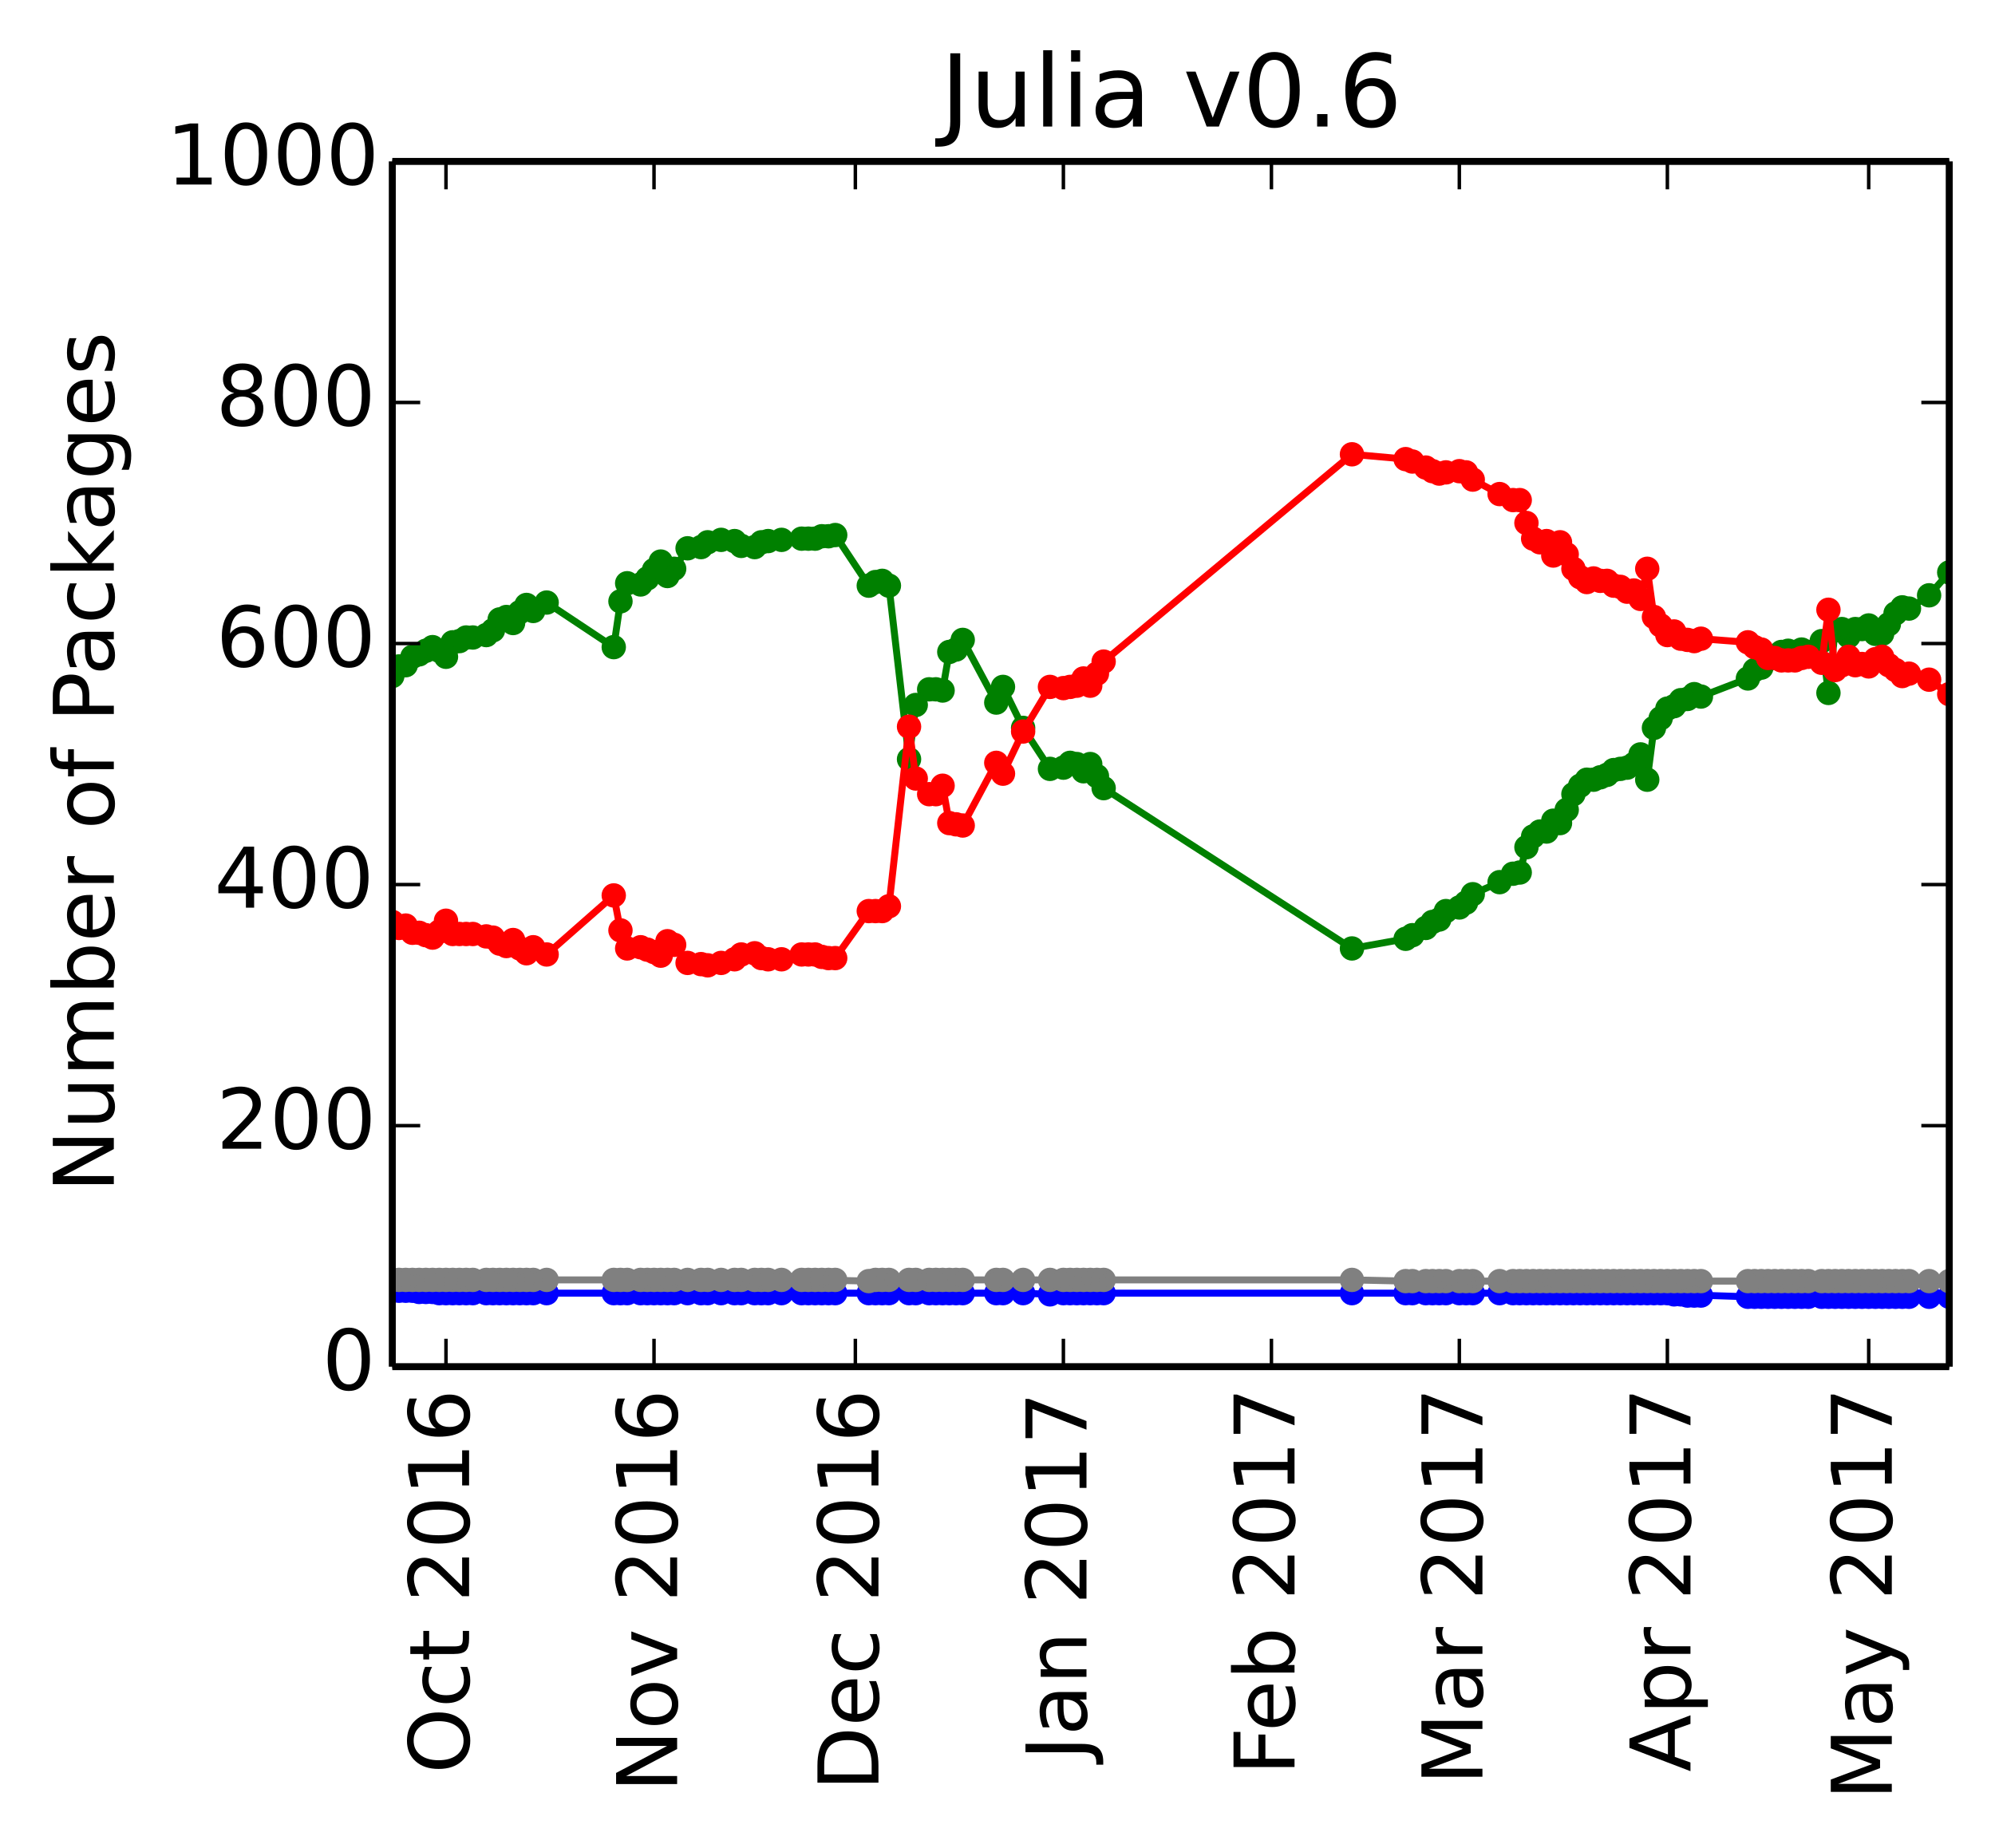 <?xml version="1.0" encoding="utf-8" standalone="no"?>
<!DOCTYPE svg PUBLIC "-//W3C//DTD SVG 1.1//EN"
  "http://www.w3.org/Graphics/SVG/1.1/DTD/svg11.dtd">
<!-- Created with matplotlib (http://matplotlib.org/) -->
<svg height="265pt" version="1.1" viewBox="0 0 286 265" width="286pt" xmlns="http://www.w3.org/2000/svg" xmlns:xlink="http://www.w3.org/1999/xlink">
 <defs>
  <style type="text/css">
*{stroke-linecap:butt;stroke-linejoin:round;}
  </style>
 </defs>
 <g id="figure_1">
  <g id="patch_1">
   <path d="
M0 265.28
L286.639 265.28
L286.639 5.68434e-14
L0 5.68434e-14
z
" style="fill:#ffffff;"/>
  </g>
  <g id="axes_1">
   <g id="patch_2">
    <path d="
M56.239 195.942
L279.439 195.942
L279.439 23.142
L56.239 23.142
z
" style="fill:#ffffff;"/>
   </g>
   <g id="line2d_1"/>
   <g id="line2d_2"/>
   <g id="line2d_3"/>
   <g id="line2d_4"/>
   <g id="line2d_5"/>
   <g id="line2d_6">
    <path clip-path="url(#p896b547e7e)" d="
M279.439 82.067
L276.553 85.35
L273.666 87.251
L272.704 87.078
L271.742 87.942
L269.818 90.879
L268.856 90.879
L267.894 89.67
L266.932 90.188
L265.97 90.188
L265.008 91.225
L264.046 90.188
L263.084 90.361
L262.122 99.347
L261.159 91.916
L259.235 93.471
L258.273 93.126
L257.311 93.471
L256.349 93.299
L255.387 93.471
L254.425 94.163
L253.463 94.508
L252.501 95.718
L251.539 96.063
L250.577 97.273
L243.842 99.865
L242.88 99.519
L241.918 100.211
L240.956 100.383
L239.994 101.247
L239.032 101.593
L237.108 104.358
L236.146 111.788
L235.184 108.159
L234.222 109.542
L233.259 110.06
L231.335 110.406
L230.373 111.097
L228.449 111.788
L227.487 111.788
L226.525 112.652
L225.563 113.862
L224.601 116.108
L223.639 118.009
L222.677 117.663
L221.715 119.219
L220.753 119.219
L219.79 119.91
L218.828 121.465
L217.866 125.094
L216.904 125.267
L214.98 126.476
L211.132 128.204
L210.17 129.414
L209.208 130.105
L207.284 130.623
L206.322 131.833
L205.359 132.179
L204.397 133.043
L201.511 134.598
L193.815 135.98
L158.218 112.998
L156.294 109.542
L155.332 110.579
L154.37 109.542
L153.408 109.369
L152.446 110.06
L150.522 110.233
L146.673 104.358
L143.787 98.483
L142.825 100.729
L138.015 91.743
L137.053 93.126
L136.09 93.471
L135.128 99.001
L134.166 98.828
L133.204 98.828
L131.28 101.075
L130.318 108.851
L127.432 83.967
L126.47 83.276
L125.508 83.449
L124.546 83.967
L119.735 76.71
L118.773 76.883
L117.811 76.883
L116.849 77.228
L114.925 77.228
L110.115 77.574
L109.153 77.747
L108.19 78.438
L106.266 78.265
L105.304 77.574
L103.38 77.401
L101.456 77.747
L100.494 78.438
L98.57 78.611
L96.646 81.548
L95.684 82.585
L94.722 80.511
L92.797 82.931
L91.835 83.795
L89.911 83.622
L88.949 86.214
L87.987 92.78
L78.366 86.387
L76.442 87.596
L75.48 86.732
L74.518 87.769
L73.556 89.324
L72.594 88.46
L71.632 88.806
L70.67 90.361
L69.708 91.052
L67.784 91.398
L66.822 91.398
L65.859 91.916
L64.897 92.089
L63.935 94.163
L62.973 93.299
L62.011 92.78
L60.087 93.817
L59.125 94.163
L58.163 95.372
L57.201 95.545
L56.239 96.927
L56.239 96.927" style="fill:none;stroke:#008000;stroke-linecap:square;"/>
    <defs>
     <path d="
M0 1.5
C0.398 1.5 0.779 1.342 1.061 1.061
C1.342 0.779 1.5 0.398 1.5 0
C1.5 -0.398 1.342 -0.779 1.061 -1.061
C0.779 -1.342 0.398 -1.5 0 -1.5
C-0.398 -1.5 -0.779 -1.342 -1.061 -1.061
C-1.342 -0.779 -1.5 -0.398 -1.5 0
C-1.5 0.398 -1.342 0.779 -1.061 1.061
C-0.779 1.342 -0.398 1.5 0 1.5
z
" id="mb0b177905e" style="stroke:#008000;stroke-width:0.5;"/>
    </defs>
    <g clip-path="url(#p896b547e7e)">
     <use style="fill:#008000;stroke:#008000;stroke-width:0.5;" x="279.439" xlink:href="#mb0b177905e" y="82.067"/>
     <use style="fill:#008000;stroke:#008000;stroke-width:0.5;" x="276.553" xlink:href="#mb0b177905e" y="85.35"/>
     <use style="fill:#008000;stroke:#008000;stroke-width:0.5;" x="273.666" xlink:href="#mb0b177905e" y="87.251"/>
     <use style="fill:#008000;stroke:#008000;stroke-width:0.5;" x="272.704" xlink:href="#mb0b177905e" y="87.078"/>
     <use style="fill:#008000;stroke:#008000;stroke-width:0.5;" x="271.742" xlink:href="#mb0b177905e" y="87.942"/>
     <use style="fill:#008000;stroke:#008000;stroke-width:0.5;" x="270.78" xlink:href="#mb0b177905e" y="89.497"/>
     <use style="fill:#008000;stroke:#008000;stroke-width:0.5;" x="269.818" xlink:href="#mb0b177905e" y="90.879"/>
     <use style="fill:#008000;stroke:#008000;stroke-width:0.5;" x="268.856" xlink:href="#mb0b177905e" y="90.879"/>
     <use style="fill:#008000;stroke:#008000;stroke-width:0.5;" x="267.894" xlink:href="#mb0b177905e" y="89.67"/>
     <use style="fill:#008000;stroke:#008000;stroke-width:0.5;" x="266.932" xlink:href="#mb0b177905e" y="90.188"/>
     <use style="fill:#008000;stroke:#008000;stroke-width:0.5;" x="265.97" xlink:href="#mb0b177905e" y="90.188"/>
     <use style="fill:#008000;stroke:#008000;stroke-width:0.5;" x="265.008" xlink:href="#mb0b177905e" y="91.225"/>
     <use style="fill:#008000;stroke:#008000;stroke-width:0.5;" x="264.046" xlink:href="#mb0b177905e" y="90.188"/>
     <use style="fill:#008000;stroke:#008000;stroke-width:0.5;" x="263.084" xlink:href="#mb0b177905e" y="90.361"/>
     <use style="fill:#008000;stroke:#008000;stroke-width:0.5;" x="262.122" xlink:href="#mb0b177905e" y="99.347"/>
     <use style="fill:#008000;stroke:#008000;stroke-width:0.5;" x="261.159" xlink:href="#mb0b177905e" y="91.916"/>
     <use style="fill:#008000;stroke:#008000;stroke-width:0.5;" x="259.235" xlink:href="#mb0b177905e" y="93.471"/>
     <use style="fill:#008000;stroke:#008000;stroke-width:0.5;" x="258.273" xlink:href="#mb0b177905e" y="93.126"/>
     <use style="fill:#008000;stroke:#008000;stroke-width:0.5;" x="257.311" xlink:href="#mb0b177905e" y="93.471"/>
     <use style="fill:#008000;stroke:#008000;stroke-width:0.5;" x="256.349" xlink:href="#mb0b177905e" y="93.299"/>
     <use style="fill:#008000;stroke:#008000;stroke-width:0.5;" x="255.387" xlink:href="#mb0b177905e" y="93.471"/>
     <use style="fill:#008000;stroke:#008000;stroke-width:0.5;" x="254.425" xlink:href="#mb0b177905e" y="94.163"/>
     <use style="fill:#008000;stroke:#008000;stroke-width:0.5;" x="253.463" xlink:href="#mb0b177905e" y="94.508"/>
     <use style="fill:#008000;stroke:#008000;stroke-width:0.5;" x="252.501" xlink:href="#mb0b177905e" y="95.718"/>
     <use style="fill:#008000;stroke:#008000;stroke-width:0.5;" x="251.539" xlink:href="#mb0b177905e" y="96.063"/>
     <use style="fill:#008000;stroke:#008000;stroke-width:0.5;" x="250.577" xlink:href="#mb0b177905e" y="97.273"/>
     <use style="fill:#008000;stroke:#008000;stroke-width:0.5;" x="243.842" xlink:href="#mb0b177905e" y="99.865"/>
     <use style="fill:#008000;stroke:#008000;stroke-width:0.5;" x="242.88" xlink:href="#mb0b177905e" y="99.519"/>
     <use style="fill:#008000;stroke:#008000;stroke-width:0.5;" x="241.918" xlink:href="#mb0b177905e" y="100.211"/>
     <use style="fill:#008000;stroke:#008000;stroke-width:0.5;" x="240.956" xlink:href="#mb0b177905e" y="100.383"/>
     <use style="fill:#008000;stroke:#008000;stroke-width:0.5;" x="239.994" xlink:href="#mb0b177905e" y="101.247"/>
     <use style="fill:#008000;stroke:#008000;stroke-width:0.5;" x="239.032" xlink:href="#mb0b177905e" y="101.593"/>
     <use style="fill:#008000;stroke:#008000;stroke-width:0.5;" x="238.07" xlink:href="#mb0b177905e" y="102.975"/>
     <use style="fill:#008000;stroke:#008000;stroke-width:0.5;" x="237.108" xlink:href="#mb0b177905e" y="104.358"/>
     <use style="fill:#008000;stroke:#008000;stroke-width:0.5;" x="236.146" xlink:href="#mb0b177905e" y="111.788"/>
     <use style="fill:#008000;stroke:#008000;stroke-width:0.5;" x="235.184" xlink:href="#mb0b177905e" y="108.159"/>
     <use style="fill:#008000;stroke:#008000;stroke-width:0.5;" x="234.222" xlink:href="#mb0b177905e" y="109.542"/>
     <use style="fill:#008000;stroke:#008000;stroke-width:0.5;" x="233.259" xlink:href="#mb0b177905e" y="110.06"/>
     <use style="fill:#008000;stroke:#008000;stroke-width:0.5;" x="232.297" xlink:href="#mb0b177905e" y="110.233"/>
     <use style="fill:#008000;stroke:#008000;stroke-width:0.5;" x="231.335" xlink:href="#mb0b177905e" y="110.406"/>
     <use style="fill:#008000;stroke:#008000;stroke-width:0.5;" x="230.373" xlink:href="#mb0b177905e" y="111.097"/>
     <use style="fill:#008000;stroke:#008000;stroke-width:0.5;" x="229.411" xlink:href="#mb0b177905e" y="111.443"/>
     <use style="fill:#008000;stroke:#008000;stroke-width:0.5;" x="228.449" xlink:href="#mb0b177905e" y="111.788"/>
     <use style="fill:#008000;stroke:#008000;stroke-width:0.5;" x="227.487" xlink:href="#mb0b177905e" y="111.788"/>
     <use style="fill:#008000;stroke:#008000;stroke-width:0.5;" x="226.525" xlink:href="#mb0b177905e" y="112.652"/>
     <use style="fill:#008000;stroke:#008000;stroke-width:0.5;" x="225.563" xlink:href="#mb0b177905e" y="113.862"/>
     <use style="fill:#008000;stroke:#008000;stroke-width:0.5;" x="224.601" xlink:href="#mb0b177905e" y="116.108"/>
     <use style="fill:#008000;stroke:#008000;stroke-width:0.5;" x="223.639" xlink:href="#mb0b177905e" y="118.009"/>
     <use style="fill:#008000;stroke:#008000;stroke-width:0.5;" x="222.677" xlink:href="#mb0b177905e" y="117.663"/>
     <use style="fill:#008000;stroke:#008000;stroke-width:0.5;" x="221.715" xlink:href="#mb0b177905e" y="119.219"/>
     <use style="fill:#008000;stroke:#008000;stroke-width:0.5;" x="220.753" xlink:href="#mb0b177905e" y="119.219"/>
     <use style="fill:#008000;stroke:#008000;stroke-width:0.5;" x="219.79" xlink:href="#mb0b177905e" y="119.91"/>
     <use style="fill:#008000;stroke:#008000;stroke-width:0.5;" x="218.828" xlink:href="#mb0b177905e" y="121.465"/>
     <use style="fill:#008000;stroke:#008000;stroke-width:0.5;" x="217.866" xlink:href="#mb0b177905e" y="125.094"/>
     <use style="fill:#008000;stroke:#008000;stroke-width:0.5;" x="216.904" xlink:href="#mb0b177905e" y="125.267"/>
     <use style="fill:#008000;stroke:#008000;stroke-width:0.5;" x="214.98" xlink:href="#mb0b177905e" y="126.476"/>
     <use style="fill:#008000;stroke:#008000;stroke-width:0.5;" x="211.132" xlink:href="#mb0b177905e" y="128.204"/>
     <use style="fill:#008000;stroke:#008000;stroke-width:0.5;" x="210.17" xlink:href="#mb0b177905e" y="129.414"/>
     <use style="fill:#008000;stroke:#008000;stroke-width:0.5;" x="209.208" xlink:href="#mb0b177905e" y="130.105"/>
     <use style="fill:#008000;stroke:#008000;stroke-width:0.5;" x="207.284" xlink:href="#mb0b177905e" y="130.623"/>
     <use style="fill:#008000;stroke:#008000;stroke-width:0.5;" x="206.322" xlink:href="#mb0b177905e" y="131.833"/>
     <use style="fill:#008000;stroke:#008000;stroke-width:0.5;" x="205.359" xlink:href="#mb0b177905e" y="132.179"/>
     <use style="fill:#008000;stroke:#008000;stroke-width:0.5;" x="204.397" xlink:href="#mb0b177905e" y="133.043"/>
     <use style="fill:#008000;stroke:#008000;stroke-width:0.5;" x="202.473" xlink:href="#mb0b177905e" y="134.079"/>
     <use style="fill:#008000;stroke:#008000;stroke-width:0.5;" x="201.511" xlink:href="#mb0b177905e" y="134.598"/>
     <use style="fill:#008000;stroke:#008000;stroke-width:0.5;" x="193.815" xlink:href="#mb0b177905e" y="135.98"/>
     <use style="fill:#008000;stroke:#008000;stroke-width:0.5;" x="158.218" xlink:href="#mb0b177905e" y="112.998"/>
     <use style="fill:#008000;stroke:#008000;stroke-width:0.5;" x="157.256" xlink:href="#mb0b177905e" y="111.27"/>
     <use style="fill:#008000;stroke:#008000;stroke-width:0.5;" x="156.294" xlink:href="#mb0b177905e" y="109.542"/>
     <use style="fill:#008000;stroke:#008000;stroke-width:0.5;" x="155.332" xlink:href="#mb0b177905e" y="110.579"/>
     <use style="fill:#008000;stroke:#008000;stroke-width:0.5;" x="154.37" xlink:href="#mb0b177905e" y="109.542"/>
     <use style="fill:#008000;stroke:#008000;stroke-width:0.5;" x="153.408" xlink:href="#mb0b177905e" y="109.369"/>
     <use style="fill:#008000;stroke:#008000;stroke-width:0.5;" x="152.446" xlink:href="#mb0b177905e" y="110.06"/>
     <use style="fill:#008000;stroke:#008000;stroke-width:0.5;" x="150.522" xlink:href="#mb0b177905e" y="110.233"/>
     <use style="fill:#008000;stroke:#008000;stroke-width:0.5;" x="146.673" xlink:href="#mb0b177905e" y="104.358"/>
     <use style="fill:#008000;stroke:#008000;stroke-width:0.5;" x="143.787" xlink:href="#mb0b177905e" y="98.483"/>
     <use style="fill:#008000;stroke:#008000;stroke-width:0.5;" x="142.825" xlink:href="#mb0b177905e" y="100.729"/>
     <use style="fill:#008000;stroke:#008000;stroke-width:0.5;" x="138.015" xlink:href="#mb0b177905e" y="91.743"/>
     <use style="fill:#008000;stroke:#008000;stroke-width:0.5;" x="137.053" xlink:href="#mb0b177905e" y="93.126"/>
     <use style="fill:#008000;stroke:#008000;stroke-width:0.5;" x="136.09" xlink:href="#mb0b177905e" y="93.471"/>
     <use style="fill:#008000;stroke:#008000;stroke-width:0.5;" x="135.128" xlink:href="#mb0b177905e" y="99.001"/>
     <use style="fill:#008000;stroke:#008000;stroke-width:0.5;" x="134.166" xlink:href="#mb0b177905e" y="98.828"/>
     <use style="fill:#008000;stroke:#008000;stroke-width:0.5;" x="133.204" xlink:href="#mb0b177905e" y="98.828"/>
     <use style="fill:#008000;stroke:#008000;stroke-width:0.5;" x="131.28" xlink:href="#mb0b177905e" y="101.075"/>
     <use style="fill:#008000;stroke:#008000;stroke-width:0.5;" x="130.318" xlink:href="#mb0b177905e" y="108.851"/>
     <use style="fill:#008000;stroke:#008000;stroke-width:0.5;" x="127.432" xlink:href="#mb0b177905e" y="83.967"/>
     <use style="fill:#008000;stroke:#008000;stroke-width:0.5;" x="126.47" xlink:href="#mb0b177905e" y="83.276"/>
     <use style="fill:#008000;stroke:#008000;stroke-width:0.5;" x="125.508" xlink:href="#mb0b177905e" y="83.449"/>
     <use style="fill:#008000;stroke:#008000;stroke-width:0.5;" x="124.546" xlink:href="#mb0b177905e" y="83.967"/>
     <use style="fill:#008000;stroke:#008000;stroke-width:0.5;" x="119.735" xlink:href="#mb0b177905e" y="76.71"/>
     <use style="fill:#008000;stroke:#008000;stroke-width:0.5;" x="118.773" xlink:href="#mb0b177905e" y="76.883"/>
     <use style="fill:#008000;stroke:#008000;stroke-width:0.5;" x="117.811" xlink:href="#mb0b177905e" y="76.883"/>
     <use style="fill:#008000;stroke:#008000;stroke-width:0.5;" x="116.849" xlink:href="#mb0b177905e" y="77.228"/>
     <use style="fill:#008000;stroke:#008000;stroke-width:0.5;" x="115.887" xlink:href="#mb0b177905e" y="77.228"/>
     <use style="fill:#008000;stroke:#008000;stroke-width:0.5;" x="114.925" xlink:href="#mb0b177905e" y="77.228"/>
     <use style="fill:#008000;stroke:#008000;stroke-width:0.5;" x="112.039" xlink:href="#mb0b177905e" y="77.401"/>
     <use style="fill:#008000;stroke:#008000;stroke-width:0.5;" x="110.115" xlink:href="#mb0b177905e" y="77.574"/>
     <use style="fill:#008000;stroke:#008000;stroke-width:0.5;" x="109.153" xlink:href="#mb0b177905e" y="77.747"/>
     <use style="fill:#008000;stroke:#008000;stroke-width:0.5;" x="108.19" xlink:href="#mb0b177905e" y="78.438"/>
     <use style="fill:#008000;stroke:#008000;stroke-width:0.5;" x="106.266" xlink:href="#mb0b177905e" y="78.265"/>
     <use style="fill:#008000;stroke:#008000;stroke-width:0.5;" x="105.304" xlink:href="#mb0b177905e" y="77.574"/>
     <use style="fill:#008000;stroke:#008000;stroke-width:0.5;" x="103.38" xlink:href="#mb0b177905e" y="77.401"/>
     <use style="fill:#008000;stroke:#008000;stroke-width:0.5;" x="101.456" xlink:href="#mb0b177905e" y="77.747"/>
     <use style="fill:#008000;stroke:#008000;stroke-width:0.5;" x="100.494" xlink:href="#mb0b177905e" y="78.438"/>
     <use style="fill:#008000;stroke:#008000;stroke-width:0.5;" x="98.57" xlink:href="#mb0b177905e" y="78.611"/>
     <use style="fill:#008000;stroke:#008000;stroke-width:0.5;" x="96.646" xlink:href="#mb0b177905e" y="81.548"/>
     <use style="fill:#008000;stroke:#008000;stroke-width:0.5;" x="95.684" xlink:href="#mb0b177905e" y="82.585"/>
     <use style="fill:#008000;stroke:#008000;stroke-width:0.5;" x="94.722" xlink:href="#mb0b177905e" y="80.511"/>
     <use style="fill:#008000;stroke:#008000;stroke-width:0.5;" x="93.759" xlink:href="#mb0b177905e" y="81.721"/>
     <use style="fill:#008000;stroke:#008000;stroke-width:0.5;" x="92.797" xlink:href="#mb0b177905e" y="82.931"/>
     <use style="fill:#008000;stroke:#008000;stroke-width:0.5;" x="91.835" xlink:href="#mb0b177905e" y="83.795"/>
     <use style="fill:#008000;stroke:#008000;stroke-width:0.5;" x="89.911" xlink:href="#mb0b177905e" y="83.622"/>
     <use style="fill:#008000;stroke:#008000;stroke-width:0.5;" x="88.949" xlink:href="#mb0b177905e" y="86.214"/>
     <use style="fill:#008000;stroke:#008000;stroke-width:0.5;" x="87.987" xlink:href="#mb0b177905e" y="92.78"/>
     <use style="fill:#008000;stroke:#008000;stroke-width:0.5;" x="78.366" xlink:href="#mb0b177905e" y="86.387"/>
     <use style="fill:#008000;stroke:#008000;stroke-width:0.5;" x="76.442" xlink:href="#mb0b177905e" y="87.596"/>
     <use style="fill:#008000;stroke:#008000;stroke-width:0.5;" x="75.48" xlink:href="#mb0b177905e" y="86.732"/>
     <use style="fill:#008000;stroke:#008000;stroke-width:0.5;" x="74.518" xlink:href="#mb0b177905e" y="87.769"/>
     <use style="fill:#008000;stroke:#008000;stroke-width:0.5;" x="73.556" xlink:href="#mb0b177905e" y="89.324"/>
     <use style="fill:#008000;stroke:#008000;stroke-width:0.5;" x="72.594" xlink:href="#mb0b177905e" y="88.46"/>
     <use style="fill:#008000;stroke:#008000;stroke-width:0.5;" x="71.632" xlink:href="#mb0b177905e" y="88.806"/>
     <use style="fill:#008000;stroke:#008000;stroke-width:0.5;" x="70.67" xlink:href="#mb0b177905e" y="90.361"/>
     <use style="fill:#008000;stroke:#008000;stroke-width:0.5;" x="69.708" xlink:href="#mb0b177905e" y="91.052"/>
     <use style="fill:#008000;stroke:#008000;stroke-width:0.5;" x="67.784" xlink:href="#mb0b177905e" y="91.398"/>
     <use style="fill:#008000;stroke:#008000;stroke-width:0.5;" x="66.822" xlink:href="#mb0b177905e" y="91.398"/>
     <use style="fill:#008000;stroke:#008000;stroke-width:0.5;" x="65.859" xlink:href="#mb0b177905e" y="91.916"/>
     <use style="fill:#008000;stroke:#008000;stroke-width:0.5;" x="64.897" xlink:href="#mb0b177905e" y="92.089"/>
     <use style="fill:#008000;stroke:#008000;stroke-width:0.5;" x="63.935" xlink:href="#mb0b177905e" y="94.163"/>
     <use style="fill:#008000;stroke:#008000;stroke-width:0.5;" x="62.973" xlink:href="#mb0b177905e" y="93.299"/>
     <use style="fill:#008000;stroke:#008000;stroke-width:0.5;" x="62.011" xlink:href="#mb0b177905e" y="92.78"/>
     <use style="fill:#008000;stroke:#008000;stroke-width:0.5;" x="61.049" xlink:href="#mb0b177905e" y="93.299"/>
     <use style="fill:#008000;stroke:#008000;stroke-width:0.5;" x="60.087" xlink:href="#mb0b177905e" y="93.817"/>
     <use style="fill:#008000;stroke:#008000;stroke-width:0.5;" x="59.125" xlink:href="#mb0b177905e" y="94.163"/>
     <use style="fill:#008000;stroke:#008000;stroke-width:0.5;" x="58.163" xlink:href="#mb0b177905e" y="95.372"/>
     <use style="fill:#008000;stroke:#008000;stroke-width:0.5;" x="57.201" xlink:href="#mb0b177905e" y="95.545"/>
     <use style="fill:#008000;stroke:#008000;stroke-width:0.5;" x="56.239" xlink:href="#mb0b177905e" y="96.927"/>
    </g>
   </g>
   <g id="line2d_7">
    <path clip-path="url(#p896b547e7e)" d="
M279.439 99.519
L276.553 97.446
L273.666 96.582
L272.704 96.927
L271.742 96.063
L270.78 95.372
L269.818 94.163
L268.856 94.508
L267.894 95.545
L266.932 95.199
L265.97 95.372
L265.008 94.163
L264.046 95.372
L263.084 96.063
L262.122 87.423
L261.159 95.027
L259.235 94.163
L258.273 94.335
L257.311 94.681
L255.387 94.681
L254.425 94.335
L253.463 94.335
L252.501 93.126
L251.539 92.78
L250.577 92.089
L243.842 91.571
L242.88 91.916
L240.956 91.571
L239.994 90.534
L239.032 91.052
L237.108 88.46
L236.146 81.548
L235.184 85.868
L234.222 84.659
L233.259 84.831
L232.297 84.14
L231.335 83.967
L230.373 83.276
L229.411 83.276
L228.449 82.931
L227.487 83.449
L226.525 82.758
L225.563 81.548
L224.601 79.475
L223.639 77.747
L222.677 79.647
L221.715 77.574
L220.753 77.747
L219.79 77.228
L218.828 74.982
L217.866 71.699
L216.904 71.699
L214.98 70.835
L211.132 68.761
L210.17 67.724
L209.208 67.551
L206.322 67.897
L205.359 67.551
L204.397 67.033
L201.511 65.823
L193.815 65.132
L158.218 94.854
L156.294 98.31
L155.332 97.273
L154.37 98.31
L152.446 98.655
L150.522 98.483
L146.673 104.876
L143.787 110.924
L142.825 109.369
L138.015 118.355
L136.09 118.009
L135.128 112.652
L134.166 113.862
L133.204 113.862
L131.28 111.615
L130.318 104.185
L127.432 129.932
L126.47 130.623
L124.546 130.623
L119.735 137.363
L118.773 137.363
L117.811 137.19
L116.849 136.844
L114.925 136.844
L112.039 137.535
L110.115 137.535
L109.153 137.363
L108.19 136.671
L106.266 136.844
L105.304 137.535
L103.38 138.054
L101.456 138.399
L100.494 138.227
L98.57 138.054
L96.646 135.462
L95.684 134.943
L94.722 137.017
L93.759 136.499
L91.835 135.807
L89.911 135.98
L88.949 133.388
L87.987 128.377
L78.366 136.844
L76.442 135.807
L75.48 136.671
L74.518 135.98
L73.556 134.771
L72.594 135.635
L71.632 135.289
L70.67 134.425
L67.784 133.907
L64.897 133.907
L63.935 132.006
L62.973 133.561
L62.011 134.425
L60.087 133.734
L59.125 133.734
L58.163 132.697
L57.201 133.043
L56.239 132.179
L56.239 132.179" style="fill:none;stroke:#ff0000;stroke-linecap:square;"/>
    <defs>
     <path d="
M0 1.5
C0.398 1.5 0.779 1.342 1.061 1.061
C1.342 0.779 1.5 0.398 1.5 0
C1.5 -0.398 1.342 -0.779 1.061 -1.061
C0.779 -1.342 0.398 -1.5 0 -1.5
C-0.398 -1.5 -0.779 -1.342 -1.061 -1.061
C-1.342 -0.779 -1.5 -0.398 -1.5 0
C-1.5 0.398 -1.342 0.779 -1.061 1.061
C-0.779 1.342 -0.398 1.5 0 1.5
z
" id="ma07bdd5909" style="stroke:#ff0000;stroke-width:0.5;"/>
    </defs>
    <g clip-path="url(#p896b547e7e)">
     <use style="fill:#ff0000;stroke:#ff0000;stroke-width:0.5;" x="279.439" xlink:href="#ma07bdd5909" y="99.519"/>
     <use style="fill:#ff0000;stroke:#ff0000;stroke-width:0.5;" x="276.553" xlink:href="#ma07bdd5909" y="97.446"/>
     <use style="fill:#ff0000;stroke:#ff0000;stroke-width:0.5;" x="273.666" xlink:href="#ma07bdd5909" y="96.582"/>
     <use style="fill:#ff0000;stroke:#ff0000;stroke-width:0.5;" x="272.704" xlink:href="#ma07bdd5909" y="96.927"/>
     <use style="fill:#ff0000;stroke:#ff0000;stroke-width:0.5;" x="271.742" xlink:href="#ma07bdd5909" y="96.063"/>
     <use style="fill:#ff0000;stroke:#ff0000;stroke-width:0.5;" x="270.78" xlink:href="#ma07bdd5909" y="95.372"/>
     <use style="fill:#ff0000;stroke:#ff0000;stroke-width:0.5;" x="269.818" xlink:href="#ma07bdd5909" y="94.163"/>
     <use style="fill:#ff0000;stroke:#ff0000;stroke-width:0.5;" x="268.856" xlink:href="#ma07bdd5909" y="94.508"/>
     <use style="fill:#ff0000;stroke:#ff0000;stroke-width:0.5;" x="267.894" xlink:href="#ma07bdd5909" y="95.545"/>
     <use style="fill:#ff0000;stroke:#ff0000;stroke-width:0.5;" x="266.932" xlink:href="#ma07bdd5909" y="95.199"/>
     <use style="fill:#ff0000;stroke:#ff0000;stroke-width:0.5;" x="265.97" xlink:href="#ma07bdd5909" y="95.372"/>
     <use style="fill:#ff0000;stroke:#ff0000;stroke-width:0.5;" x="265.008" xlink:href="#ma07bdd5909" y="94.163"/>
     <use style="fill:#ff0000;stroke:#ff0000;stroke-width:0.5;" x="264.046" xlink:href="#ma07bdd5909" y="95.372"/>
     <use style="fill:#ff0000;stroke:#ff0000;stroke-width:0.5;" x="263.084" xlink:href="#ma07bdd5909" y="96.063"/>
     <use style="fill:#ff0000;stroke:#ff0000;stroke-width:0.5;" x="262.122" xlink:href="#ma07bdd5909" y="87.423"/>
     <use style="fill:#ff0000;stroke:#ff0000;stroke-width:0.5;" x="261.159" xlink:href="#ma07bdd5909" y="95.027"/>
     <use style="fill:#ff0000;stroke:#ff0000;stroke-width:0.5;" x="259.235" xlink:href="#ma07bdd5909" y="94.163"/>
     <use style="fill:#ff0000;stroke:#ff0000;stroke-width:0.5;" x="258.273" xlink:href="#ma07bdd5909" y="94.335"/>
     <use style="fill:#ff0000;stroke:#ff0000;stroke-width:0.5;" x="257.311" xlink:href="#ma07bdd5909" y="94.681"/>
     <use style="fill:#ff0000;stroke:#ff0000;stroke-width:0.5;" x="256.349" xlink:href="#ma07bdd5909" y="94.681"/>
     <use style="fill:#ff0000;stroke:#ff0000;stroke-width:0.5;" x="255.387" xlink:href="#ma07bdd5909" y="94.681"/>
     <use style="fill:#ff0000;stroke:#ff0000;stroke-width:0.5;" x="254.425" xlink:href="#ma07bdd5909" y="94.335"/>
     <use style="fill:#ff0000;stroke:#ff0000;stroke-width:0.5;" x="253.463" xlink:href="#ma07bdd5909" y="94.335"/>
     <use style="fill:#ff0000;stroke:#ff0000;stroke-width:0.5;" x="252.501" xlink:href="#ma07bdd5909" y="93.126"/>
     <use style="fill:#ff0000;stroke:#ff0000;stroke-width:0.5;" x="251.539" xlink:href="#ma07bdd5909" y="92.78"/>
     <use style="fill:#ff0000;stroke:#ff0000;stroke-width:0.5;" x="250.577" xlink:href="#ma07bdd5909" y="92.089"/>
     <use style="fill:#ff0000;stroke:#ff0000;stroke-width:0.5;" x="243.842" xlink:href="#ma07bdd5909" y="91.571"/>
     <use style="fill:#ff0000;stroke:#ff0000;stroke-width:0.5;" x="242.88" xlink:href="#ma07bdd5909" y="91.916"/>
     <use style="fill:#ff0000;stroke:#ff0000;stroke-width:0.5;" x="241.918" xlink:href="#ma07bdd5909" y="91.743"/>
     <use style="fill:#ff0000;stroke:#ff0000;stroke-width:0.5;" x="240.956" xlink:href="#ma07bdd5909" y="91.571"/>
     <use style="fill:#ff0000;stroke:#ff0000;stroke-width:0.5;" x="239.994" xlink:href="#ma07bdd5909" y="90.534"/>
     <use style="fill:#ff0000;stroke:#ff0000;stroke-width:0.5;" x="239.032" xlink:href="#ma07bdd5909" y="91.052"/>
     <use style="fill:#ff0000;stroke:#ff0000;stroke-width:0.5;" x="238.07" xlink:href="#ma07bdd5909" y="89.67"/>
     <use style="fill:#ff0000;stroke:#ff0000;stroke-width:0.5;" x="237.108" xlink:href="#ma07bdd5909" y="88.46"/>
     <use style="fill:#ff0000;stroke:#ff0000;stroke-width:0.5;" x="236.146" xlink:href="#ma07bdd5909" y="81.548"/>
     <use style="fill:#ff0000;stroke:#ff0000;stroke-width:0.5;" x="235.184" xlink:href="#ma07bdd5909" y="85.868"/>
     <use style="fill:#ff0000;stroke:#ff0000;stroke-width:0.5;" x="234.222" xlink:href="#ma07bdd5909" y="84.659"/>
     <use style="fill:#ff0000;stroke:#ff0000;stroke-width:0.5;" x="233.259" xlink:href="#ma07bdd5909" y="84.831"/>
     <use style="fill:#ff0000;stroke:#ff0000;stroke-width:0.5;" x="232.297" xlink:href="#ma07bdd5909" y="84.14"/>
     <use style="fill:#ff0000;stroke:#ff0000;stroke-width:0.5;" x="231.335" xlink:href="#ma07bdd5909" y="83.967"/>
     <use style="fill:#ff0000;stroke:#ff0000;stroke-width:0.5;" x="230.373" xlink:href="#ma07bdd5909" y="83.276"/>
     <use style="fill:#ff0000;stroke:#ff0000;stroke-width:0.5;" x="229.411" xlink:href="#ma07bdd5909" y="83.276"/>
     <use style="fill:#ff0000;stroke:#ff0000;stroke-width:0.5;" x="228.449" xlink:href="#ma07bdd5909" y="82.931"/>
     <use style="fill:#ff0000;stroke:#ff0000;stroke-width:0.5;" x="227.487" xlink:href="#ma07bdd5909" y="83.449"/>
     <use style="fill:#ff0000;stroke:#ff0000;stroke-width:0.5;" x="226.525" xlink:href="#ma07bdd5909" y="82.758"/>
     <use style="fill:#ff0000;stroke:#ff0000;stroke-width:0.5;" x="225.563" xlink:href="#ma07bdd5909" y="81.548"/>
     <use style="fill:#ff0000;stroke:#ff0000;stroke-width:0.5;" x="224.601" xlink:href="#ma07bdd5909" y="79.475"/>
     <use style="fill:#ff0000;stroke:#ff0000;stroke-width:0.5;" x="223.639" xlink:href="#ma07bdd5909" y="77.747"/>
     <use style="fill:#ff0000;stroke:#ff0000;stroke-width:0.5;" x="222.677" xlink:href="#ma07bdd5909" y="79.647"/>
     <use style="fill:#ff0000;stroke:#ff0000;stroke-width:0.5;" x="221.715" xlink:href="#ma07bdd5909" y="77.574"/>
     <use style="fill:#ff0000;stroke:#ff0000;stroke-width:0.5;" x="220.753" xlink:href="#ma07bdd5909" y="77.747"/>
     <use style="fill:#ff0000;stroke:#ff0000;stroke-width:0.5;" x="219.79" xlink:href="#ma07bdd5909" y="77.228"/>
     <use style="fill:#ff0000;stroke:#ff0000;stroke-width:0.5;" x="218.828" xlink:href="#ma07bdd5909" y="74.982"/>
     <use style="fill:#ff0000;stroke:#ff0000;stroke-width:0.5;" x="217.866" xlink:href="#ma07bdd5909" y="71.699"/>
     <use style="fill:#ff0000;stroke:#ff0000;stroke-width:0.5;" x="216.904" xlink:href="#ma07bdd5909" y="71.699"/>
     <use style="fill:#ff0000;stroke:#ff0000;stroke-width:0.5;" x="214.98" xlink:href="#ma07bdd5909" y="70.835"/>
     <use style="fill:#ff0000;stroke:#ff0000;stroke-width:0.5;" x="211.132" xlink:href="#ma07bdd5909" y="68.761"/>
     <use style="fill:#ff0000;stroke:#ff0000;stroke-width:0.5;" x="210.17" xlink:href="#ma07bdd5909" y="67.724"/>
     <use style="fill:#ff0000;stroke:#ff0000;stroke-width:0.5;" x="209.208" xlink:href="#ma07bdd5909" y="67.551"/>
     <use style="fill:#ff0000;stroke:#ff0000;stroke-width:0.5;" x="207.284" xlink:href="#ma07bdd5909" y="67.724"/>
     <use style="fill:#ff0000;stroke:#ff0000;stroke-width:0.5;" x="206.322" xlink:href="#ma07bdd5909" y="67.897"/>
     <use style="fill:#ff0000;stroke:#ff0000;stroke-width:0.5;" x="205.359" xlink:href="#ma07bdd5909" y="67.551"/>
     <use style="fill:#ff0000;stroke:#ff0000;stroke-width:0.5;" x="204.397" xlink:href="#ma07bdd5909" y="67.033"/>
     <use style="fill:#ff0000;stroke:#ff0000;stroke-width:0.5;" x="202.473" xlink:href="#ma07bdd5909" y="66.169"/>
     <use style="fill:#ff0000;stroke:#ff0000;stroke-width:0.5;" x="201.511" xlink:href="#ma07bdd5909" y="65.823"/>
     <use style="fill:#ff0000;stroke:#ff0000;stroke-width:0.5;" x="193.815" xlink:href="#ma07bdd5909" y="65.132"/>
     <use style="fill:#ff0000;stroke:#ff0000;stroke-width:0.5;" x="158.218" xlink:href="#ma07bdd5909" y="94.854"/>
     <use style="fill:#ff0000;stroke:#ff0000;stroke-width:0.5;" x="157.256" xlink:href="#ma07bdd5909" y="96.582"/>
     <use style="fill:#ff0000;stroke:#ff0000;stroke-width:0.5;" x="156.294" xlink:href="#ma07bdd5909" y="98.31"/>
     <use style="fill:#ff0000;stroke:#ff0000;stroke-width:0.5;" x="155.332" xlink:href="#ma07bdd5909" y="97.273"/>
     <use style="fill:#ff0000;stroke:#ff0000;stroke-width:0.5;" x="154.37" xlink:href="#ma07bdd5909" y="98.31"/>
     <use style="fill:#ff0000;stroke:#ff0000;stroke-width:0.5;" x="153.408" xlink:href="#ma07bdd5909" y="98.483"/>
     <use style="fill:#ff0000;stroke:#ff0000;stroke-width:0.5;" x="152.446" xlink:href="#ma07bdd5909" y="98.655"/>
     <use style="fill:#ff0000;stroke:#ff0000;stroke-width:0.5;" x="150.522" xlink:href="#ma07bdd5909" y="98.483"/>
     <use style="fill:#ff0000;stroke:#ff0000;stroke-width:0.5;" x="146.673" xlink:href="#ma07bdd5909" y="104.876"/>
     <use style="fill:#ff0000;stroke:#ff0000;stroke-width:0.5;" x="143.787" xlink:href="#ma07bdd5909" y="110.924"/>
     <use style="fill:#ff0000;stroke:#ff0000;stroke-width:0.5;" x="142.825" xlink:href="#ma07bdd5909" y="109.369"/>
     <use style="fill:#ff0000;stroke:#ff0000;stroke-width:0.5;" x="138.015" xlink:href="#ma07bdd5909" y="118.355"/>
     <use style="fill:#ff0000;stroke:#ff0000;stroke-width:0.5;" x="137.053" xlink:href="#ma07bdd5909" y="118.182"/>
     <use style="fill:#ff0000;stroke:#ff0000;stroke-width:0.5;" x="136.09" xlink:href="#ma07bdd5909" y="118.009"/>
     <use style="fill:#ff0000;stroke:#ff0000;stroke-width:0.5;" x="135.128" xlink:href="#ma07bdd5909" y="112.652"/>
     <use style="fill:#ff0000;stroke:#ff0000;stroke-width:0.5;" x="134.166" xlink:href="#ma07bdd5909" y="113.862"/>
     <use style="fill:#ff0000;stroke:#ff0000;stroke-width:0.5;" x="133.204" xlink:href="#ma07bdd5909" y="113.862"/>
     <use style="fill:#ff0000;stroke:#ff0000;stroke-width:0.5;" x="131.28" xlink:href="#ma07bdd5909" y="111.615"/>
     <use style="fill:#ff0000;stroke:#ff0000;stroke-width:0.5;" x="130.318" xlink:href="#ma07bdd5909" y="104.185"/>
     <use style="fill:#ff0000;stroke:#ff0000;stroke-width:0.5;" x="127.432" xlink:href="#ma07bdd5909" y="129.932"/>
     <use style="fill:#ff0000;stroke:#ff0000;stroke-width:0.5;" x="126.47" xlink:href="#ma07bdd5909" y="130.623"/>
     <use style="fill:#ff0000;stroke:#ff0000;stroke-width:0.5;" x="125.508" xlink:href="#ma07bdd5909" y="130.623"/>
     <use style="fill:#ff0000;stroke:#ff0000;stroke-width:0.5;" x="124.546" xlink:href="#ma07bdd5909" y="130.623"/>
     <use style="fill:#ff0000;stroke:#ff0000;stroke-width:0.5;" x="119.735" xlink:href="#ma07bdd5909" y="137.363"/>
     <use style="fill:#ff0000;stroke:#ff0000;stroke-width:0.5;" x="118.773" xlink:href="#ma07bdd5909" y="137.363"/>
     <use style="fill:#ff0000;stroke:#ff0000;stroke-width:0.5;" x="117.811" xlink:href="#ma07bdd5909" y="137.19"/>
     <use style="fill:#ff0000;stroke:#ff0000;stroke-width:0.5;" x="116.849" xlink:href="#ma07bdd5909" y="136.844"/>
     <use style="fill:#ff0000;stroke:#ff0000;stroke-width:0.5;" x="115.887" xlink:href="#ma07bdd5909" y="136.844"/>
     <use style="fill:#ff0000;stroke:#ff0000;stroke-width:0.5;" x="114.925" xlink:href="#ma07bdd5909" y="136.844"/>
     <use style="fill:#ff0000;stroke:#ff0000;stroke-width:0.5;" x="112.039" xlink:href="#ma07bdd5909" y="137.535"/>
     <use style="fill:#ff0000;stroke:#ff0000;stroke-width:0.5;" x="110.115" xlink:href="#ma07bdd5909" y="137.535"/>
     <use style="fill:#ff0000;stroke:#ff0000;stroke-width:0.5;" x="109.153" xlink:href="#ma07bdd5909" y="137.363"/>
     <use style="fill:#ff0000;stroke:#ff0000;stroke-width:0.5;" x="108.19" xlink:href="#ma07bdd5909" y="136.671"/>
     <use style="fill:#ff0000;stroke:#ff0000;stroke-width:0.5;" x="106.266" xlink:href="#ma07bdd5909" y="136.844"/>
     <use style="fill:#ff0000;stroke:#ff0000;stroke-width:0.5;" x="105.304" xlink:href="#ma07bdd5909" y="137.535"/>
     <use style="fill:#ff0000;stroke:#ff0000;stroke-width:0.5;" x="103.38" xlink:href="#ma07bdd5909" y="138.054"/>
     <use style="fill:#ff0000;stroke:#ff0000;stroke-width:0.5;" x="101.456" xlink:href="#ma07bdd5909" y="138.399"/>
     <use style="fill:#ff0000;stroke:#ff0000;stroke-width:0.5;" x="100.494" xlink:href="#ma07bdd5909" y="138.227"/>
     <use style="fill:#ff0000;stroke:#ff0000;stroke-width:0.5;" x="98.57" xlink:href="#ma07bdd5909" y="138.054"/>
     <use style="fill:#ff0000;stroke:#ff0000;stroke-width:0.5;" x="96.646" xlink:href="#ma07bdd5909" y="135.462"/>
     <use style="fill:#ff0000;stroke:#ff0000;stroke-width:0.5;" x="95.684" xlink:href="#ma07bdd5909" y="134.943"/>
     <use style="fill:#ff0000;stroke:#ff0000;stroke-width:0.5;" x="94.722" xlink:href="#ma07bdd5909" y="137.017"/>
     <use style="fill:#ff0000;stroke:#ff0000;stroke-width:0.5;" x="93.759" xlink:href="#ma07bdd5909" y="136.499"/>
     <use style="fill:#ff0000;stroke:#ff0000;stroke-width:0.5;" x="92.797" xlink:href="#ma07bdd5909" y="136.153"/>
     <use style="fill:#ff0000;stroke:#ff0000;stroke-width:0.5;" x="91.835" xlink:href="#ma07bdd5909" y="135.807"/>
     <use style="fill:#ff0000;stroke:#ff0000;stroke-width:0.5;" x="89.911" xlink:href="#ma07bdd5909" y="135.98"/>
     <use style="fill:#ff0000;stroke:#ff0000;stroke-width:0.5;" x="88.949" xlink:href="#ma07bdd5909" y="133.388"/>
     <use style="fill:#ff0000;stroke:#ff0000;stroke-width:0.5;" x="87.987" xlink:href="#ma07bdd5909" y="128.377"/>
     <use style="fill:#ff0000;stroke:#ff0000;stroke-width:0.5;" x="78.366" xlink:href="#ma07bdd5909" y="136.844"/>
     <use style="fill:#ff0000;stroke:#ff0000;stroke-width:0.5;" x="76.442" xlink:href="#ma07bdd5909" y="135.807"/>
     <use style="fill:#ff0000;stroke:#ff0000;stroke-width:0.5;" x="75.48" xlink:href="#ma07bdd5909" y="136.671"/>
     <use style="fill:#ff0000;stroke:#ff0000;stroke-width:0.5;" x="74.518" xlink:href="#ma07bdd5909" y="135.98"/>
     <use style="fill:#ff0000;stroke:#ff0000;stroke-width:0.5;" x="73.556" xlink:href="#ma07bdd5909" y="134.771"/>
     <use style="fill:#ff0000;stroke:#ff0000;stroke-width:0.5;" x="72.594" xlink:href="#ma07bdd5909" y="135.635"/>
     <use style="fill:#ff0000;stroke:#ff0000;stroke-width:0.5;" x="71.632" xlink:href="#ma07bdd5909" y="135.289"/>
     <use style="fill:#ff0000;stroke:#ff0000;stroke-width:0.5;" x="70.67" xlink:href="#ma07bdd5909" y="134.425"/>
     <use style="fill:#ff0000;stroke:#ff0000;stroke-width:0.5;" x="69.708" xlink:href="#ma07bdd5909" y="134.252"/>
     <use style="fill:#ff0000;stroke:#ff0000;stroke-width:0.5;" x="67.784" xlink:href="#ma07bdd5909" y="133.907"/>
     <use style="fill:#ff0000;stroke:#ff0000;stroke-width:0.5;" x="66.822" xlink:href="#ma07bdd5909" y="133.907"/>
     <use style="fill:#ff0000;stroke:#ff0000;stroke-width:0.5;" x="65.859" xlink:href="#ma07bdd5909" y="133.907"/>
     <use style="fill:#ff0000;stroke:#ff0000;stroke-width:0.5;" x="64.897" xlink:href="#ma07bdd5909" y="133.907"/>
     <use style="fill:#ff0000;stroke:#ff0000;stroke-width:0.5;" x="63.935" xlink:href="#ma07bdd5909" y="132.006"/>
     <use style="fill:#ff0000;stroke:#ff0000;stroke-width:0.5;" x="62.973" xlink:href="#ma07bdd5909" y="133.561"/>
     <use style="fill:#ff0000;stroke:#ff0000;stroke-width:0.5;" x="62.011" xlink:href="#ma07bdd5909" y="134.425"/>
     <use style="fill:#ff0000;stroke:#ff0000;stroke-width:0.5;" x="61.049" xlink:href="#ma07bdd5909" y="134.079"/>
     <use style="fill:#ff0000;stroke:#ff0000;stroke-width:0.5;" x="60.087" xlink:href="#ma07bdd5909" y="133.734"/>
     <use style="fill:#ff0000;stroke:#ff0000;stroke-width:0.5;" x="59.125" xlink:href="#ma07bdd5909" y="133.734"/>
     <use style="fill:#ff0000;stroke:#ff0000;stroke-width:0.5;" x="58.163" xlink:href="#ma07bdd5909" y="132.697"/>
     <use style="fill:#ff0000;stroke:#ff0000;stroke-width:0.5;" x="57.201" xlink:href="#ma07bdd5909" y="133.043"/>
     <use style="fill:#ff0000;stroke:#ff0000;stroke-width:0.5;" x="56.239" xlink:href="#ma07bdd5909" y="132.179"/>
    </g>
   </g>
   <g id="line2d_8">
    <path clip-path="url(#p896b547e7e)" d="
M279.439 185.919
L250.577 185.919
L239.994 185.574
L239.032 185.401
L152.446 185.401
L150.522 185.574
L146.673 185.401
L62.973 185.401
L62.011 185.228
L60.087 185.228
L59.125 185.055
L56.239 185.055
L56.239 185.055" style="fill:none;stroke:#0000ff;stroke-linecap:square;"/>
    <defs>
     <path d="
M0 1.5
C0.398 1.5 0.779 1.342 1.061 1.061
C1.342 0.779 1.5 0.398 1.5 0
C1.5 -0.398 1.342 -0.779 1.061 -1.061
C0.779 -1.342 0.398 -1.5 0 -1.5
C-0.398 -1.5 -0.779 -1.342 -1.061 -1.061
C-1.342 -0.779 -1.5 -0.398 -1.5 0
C-1.5 0.398 -1.342 0.779 -1.061 1.061
C-0.779 1.342 -0.398 1.5 0 1.5
z
" id="m76a7ce5b4a" style="stroke:#0000ff;stroke-width:0.5;"/>
    </defs>
    <g clip-path="url(#p896b547e7e)">
     <use style="fill:#0000ff;stroke:#0000ff;stroke-width:0.5;" x="279.439" xlink:href="#m76a7ce5b4a" y="185.919"/>
     <use style="fill:#0000ff;stroke:#0000ff;stroke-width:0.5;" x="276.553" xlink:href="#m76a7ce5b4a" y="185.919"/>
     <use style="fill:#0000ff;stroke:#0000ff;stroke-width:0.5;" x="273.666" xlink:href="#m76a7ce5b4a" y="185.919"/>
     <use style="fill:#0000ff;stroke:#0000ff;stroke-width:0.5;" x="272.704" xlink:href="#m76a7ce5b4a" y="185.919"/>
     <use style="fill:#0000ff;stroke:#0000ff;stroke-width:0.5;" x="271.742" xlink:href="#m76a7ce5b4a" y="185.919"/>
     <use style="fill:#0000ff;stroke:#0000ff;stroke-width:0.5;" x="270.78" xlink:href="#m76a7ce5b4a" y="185.919"/>
     <use style="fill:#0000ff;stroke:#0000ff;stroke-width:0.5;" x="269.818" xlink:href="#m76a7ce5b4a" y="185.919"/>
     <use style="fill:#0000ff;stroke:#0000ff;stroke-width:0.5;" x="268.856" xlink:href="#m76a7ce5b4a" y="185.919"/>
     <use style="fill:#0000ff;stroke:#0000ff;stroke-width:0.5;" x="267.894" xlink:href="#m76a7ce5b4a" y="185.919"/>
     <use style="fill:#0000ff;stroke:#0000ff;stroke-width:0.5;" x="266.932" xlink:href="#m76a7ce5b4a" y="185.919"/>
     <use style="fill:#0000ff;stroke:#0000ff;stroke-width:0.5;" x="265.97" xlink:href="#m76a7ce5b4a" y="185.919"/>
     <use style="fill:#0000ff;stroke:#0000ff;stroke-width:0.5;" x="265.008" xlink:href="#m76a7ce5b4a" y="185.919"/>
     <use style="fill:#0000ff;stroke:#0000ff;stroke-width:0.5;" x="264.046" xlink:href="#m76a7ce5b4a" y="185.919"/>
     <use style="fill:#0000ff;stroke:#0000ff;stroke-width:0.5;" x="263.084" xlink:href="#m76a7ce5b4a" y="185.919"/>
     <use style="fill:#0000ff;stroke:#0000ff;stroke-width:0.5;" x="262.122" xlink:href="#m76a7ce5b4a" y="185.919"/>
     <use style="fill:#0000ff;stroke:#0000ff;stroke-width:0.5;" x="261.159" xlink:href="#m76a7ce5b4a" y="185.919"/>
     <use style="fill:#0000ff;stroke:#0000ff;stroke-width:0.5;" x="259.235" xlink:href="#m76a7ce5b4a" y="185.919"/>
     <use style="fill:#0000ff;stroke:#0000ff;stroke-width:0.5;" x="258.273" xlink:href="#m76a7ce5b4a" y="185.919"/>
     <use style="fill:#0000ff;stroke:#0000ff;stroke-width:0.5;" x="257.311" xlink:href="#m76a7ce5b4a" y="185.919"/>
     <use style="fill:#0000ff;stroke:#0000ff;stroke-width:0.5;" x="256.349" xlink:href="#m76a7ce5b4a" y="185.919"/>
     <use style="fill:#0000ff;stroke:#0000ff;stroke-width:0.5;" x="255.387" xlink:href="#m76a7ce5b4a" y="185.919"/>
     <use style="fill:#0000ff;stroke:#0000ff;stroke-width:0.5;" x="254.425" xlink:href="#m76a7ce5b4a" y="185.919"/>
     <use style="fill:#0000ff;stroke:#0000ff;stroke-width:0.5;" x="253.463" xlink:href="#m76a7ce5b4a" y="185.919"/>
     <use style="fill:#0000ff;stroke:#0000ff;stroke-width:0.5;" x="252.501" xlink:href="#m76a7ce5b4a" y="185.919"/>
     <use style="fill:#0000ff;stroke:#0000ff;stroke-width:0.5;" x="251.539" xlink:href="#m76a7ce5b4a" y="185.919"/>
     <use style="fill:#0000ff;stroke:#0000ff;stroke-width:0.5;" x="250.577" xlink:href="#m76a7ce5b4a" y="185.919"/>
     <use style="fill:#0000ff;stroke:#0000ff;stroke-width:0.5;" x="243.842" xlink:href="#m76a7ce5b4a" y="185.747"/>
     <use style="fill:#0000ff;stroke:#0000ff;stroke-width:0.5;" x="242.88" xlink:href="#m76a7ce5b4a" y="185.747"/>
     <use style="fill:#0000ff;stroke:#0000ff;stroke-width:0.5;" x="241.918" xlink:href="#m76a7ce5b4a" y="185.747"/>
     <use style="fill:#0000ff;stroke:#0000ff;stroke-width:0.5;" x="240.956" xlink:href="#m76a7ce5b4a" y="185.574"/>
     <use style="fill:#0000ff;stroke:#0000ff;stroke-width:0.5;" x="239.994" xlink:href="#m76a7ce5b4a" y="185.574"/>
     <use style="fill:#0000ff;stroke:#0000ff;stroke-width:0.5;" x="239.032" xlink:href="#m76a7ce5b4a" y="185.401"/>
     <use style="fill:#0000ff;stroke:#0000ff;stroke-width:0.5;" x="238.07" xlink:href="#m76a7ce5b4a" y="185.401"/>
     <use style="fill:#0000ff;stroke:#0000ff;stroke-width:0.5;" x="237.108" xlink:href="#m76a7ce5b4a" y="185.401"/>
     <use style="fill:#0000ff;stroke:#0000ff;stroke-width:0.5;" x="236.146" xlink:href="#m76a7ce5b4a" y="185.401"/>
     <use style="fill:#0000ff;stroke:#0000ff;stroke-width:0.5;" x="235.184" xlink:href="#m76a7ce5b4a" y="185.401"/>
     <use style="fill:#0000ff;stroke:#0000ff;stroke-width:0.5;" x="234.222" xlink:href="#m76a7ce5b4a" y="185.401"/>
     <use style="fill:#0000ff;stroke:#0000ff;stroke-width:0.5;" x="233.259" xlink:href="#m76a7ce5b4a" y="185.401"/>
     <use style="fill:#0000ff;stroke:#0000ff;stroke-width:0.5;" x="232.297" xlink:href="#m76a7ce5b4a" y="185.401"/>
     <use style="fill:#0000ff;stroke:#0000ff;stroke-width:0.5;" x="231.335" xlink:href="#m76a7ce5b4a" y="185.401"/>
     <use style="fill:#0000ff;stroke:#0000ff;stroke-width:0.5;" x="230.373" xlink:href="#m76a7ce5b4a" y="185.401"/>
     <use style="fill:#0000ff;stroke:#0000ff;stroke-width:0.5;" x="229.411" xlink:href="#m76a7ce5b4a" y="185.401"/>
     <use style="fill:#0000ff;stroke:#0000ff;stroke-width:0.5;" x="228.449" xlink:href="#m76a7ce5b4a" y="185.401"/>
     <use style="fill:#0000ff;stroke:#0000ff;stroke-width:0.5;" x="227.487" xlink:href="#m76a7ce5b4a" y="185.401"/>
     <use style="fill:#0000ff;stroke:#0000ff;stroke-width:0.5;" x="226.525" xlink:href="#m76a7ce5b4a" y="185.401"/>
     <use style="fill:#0000ff;stroke:#0000ff;stroke-width:0.5;" x="225.563" xlink:href="#m76a7ce5b4a" y="185.401"/>
     <use style="fill:#0000ff;stroke:#0000ff;stroke-width:0.5;" x="224.601" xlink:href="#m76a7ce5b4a" y="185.401"/>
     <use style="fill:#0000ff;stroke:#0000ff;stroke-width:0.5;" x="223.639" xlink:href="#m76a7ce5b4a" y="185.401"/>
     <use style="fill:#0000ff;stroke:#0000ff;stroke-width:0.5;" x="222.677" xlink:href="#m76a7ce5b4a" y="185.401"/>
     <use style="fill:#0000ff;stroke:#0000ff;stroke-width:0.5;" x="221.715" xlink:href="#m76a7ce5b4a" y="185.401"/>
     <use style="fill:#0000ff;stroke:#0000ff;stroke-width:0.5;" x="220.753" xlink:href="#m76a7ce5b4a" y="185.401"/>
     <use style="fill:#0000ff;stroke:#0000ff;stroke-width:0.5;" x="219.79" xlink:href="#m76a7ce5b4a" y="185.401"/>
     <use style="fill:#0000ff;stroke:#0000ff;stroke-width:0.5;" x="218.828" xlink:href="#m76a7ce5b4a" y="185.401"/>
     <use style="fill:#0000ff;stroke:#0000ff;stroke-width:0.5;" x="217.866" xlink:href="#m76a7ce5b4a" y="185.401"/>
     <use style="fill:#0000ff;stroke:#0000ff;stroke-width:0.5;" x="216.904" xlink:href="#m76a7ce5b4a" y="185.401"/>
     <use style="fill:#0000ff;stroke:#0000ff;stroke-width:0.5;" x="214.98" xlink:href="#m76a7ce5b4a" y="185.401"/>
     <use style="fill:#0000ff;stroke:#0000ff;stroke-width:0.5;" x="211.132" xlink:href="#m76a7ce5b4a" y="185.401"/>
     <use style="fill:#0000ff;stroke:#0000ff;stroke-width:0.5;" x="210.17" xlink:href="#m76a7ce5b4a" y="185.401"/>
     <use style="fill:#0000ff;stroke:#0000ff;stroke-width:0.5;" x="209.208" xlink:href="#m76a7ce5b4a" y="185.401"/>
     <use style="fill:#0000ff;stroke:#0000ff;stroke-width:0.5;" x="207.284" xlink:href="#m76a7ce5b4a" y="185.401"/>
     <use style="fill:#0000ff;stroke:#0000ff;stroke-width:0.5;" x="206.322" xlink:href="#m76a7ce5b4a" y="185.401"/>
     <use style="fill:#0000ff;stroke:#0000ff;stroke-width:0.5;" x="205.359" xlink:href="#m76a7ce5b4a" y="185.401"/>
     <use style="fill:#0000ff;stroke:#0000ff;stroke-width:0.5;" x="204.397" xlink:href="#m76a7ce5b4a" y="185.401"/>
     <use style="fill:#0000ff;stroke:#0000ff;stroke-width:0.5;" x="202.473" xlink:href="#m76a7ce5b4a" y="185.401"/>
     <use style="fill:#0000ff;stroke:#0000ff;stroke-width:0.5;" x="201.511" xlink:href="#m76a7ce5b4a" y="185.401"/>
     <use style="fill:#0000ff;stroke:#0000ff;stroke-width:0.5;" x="193.815" xlink:href="#m76a7ce5b4a" y="185.401"/>
     <use style="fill:#0000ff;stroke:#0000ff;stroke-width:0.5;" x="158.218" xlink:href="#m76a7ce5b4a" y="185.401"/>
     <use style="fill:#0000ff;stroke:#0000ff;stroke-width:0.5;" x="157.256" xlink:href="#m76a7ce5b4a" y="185.401"/>
     <use style="fill:#0000ff;stroke:#0000ff;stroke-width:0.5;" x="156.294" xlink:href="#m76a7ce5b4a" y="185.401"/>
     <use style="fill:#0000ff;stroke:#0000ff;stroke-width:0.5;" x="155.332" xlink:href="#m76a7ce5b4a" y="185.401"/>
     <use style="fill:#0000ff;stroke:#0000ff;stroke-width:0.5;" x="154.37" xlink:href="#m76a7ce5b4a" y="185.401"/>
     <use style="fill:#0000ff;stroke:#0000ff;stroke-width:0.5;" x="153.408" xlink:href="#m76a7ce5b4a" y="185.401"/>
     <use style="fill:#0000ff;stroke:#0000ff;stroke-width:0.5;" x="152.446" xlink:href="#m76a7ce5b4a" y="185.401"/>
     <use style="fill:#0000ff;stroke:#0000ff;stroke-width:0.5;" x="150.522" xlink:href="#m76a7ce5b4a" y="185.574"/>
     <use style="fill:#0000ff;stroke:#0000ff;stroke-width:0.5;" x="146.673" xlink:href="#m76a7ce5b4a" y="185.401"/>
     <use style="fill:#0000ff;stroke:#0000ff;stroke-width:0.5;" x="143.787" xlink:href="#m76a7ce5b4a" y="185.401"/>
     <use style="fill:#0000ff;stroke:#0000ff;stroke-width:0.5;" x="142.825" xlink:href="#m76a7ce5b4a" y="185.401"/>
     <use style="fill:#0000ff;stroke:#0000ff;stroke-width:0.5;" x="138.015" xlink:href="#m76a7ce5b4a" y="185.401"/>
     <use style="fill:#0000ff;stroke:#0000ff;stroke-width:0.5;" x="137.053" xlink:href="#m76a7ce5b4a" y="185.401"/>
     <use style="fill:#0000ff;stroke:#0000ff;stroke-width:0.5;" x="136.09" xlink:href="#m76a7ce5b4a" y="185.401"/>
     <use style="fill:#0000ff;stroke:#0000ff;stroke-width:0.5;" x="135.128" xlink:href="#m76a7ce5b4a" y="185.401"/>
     <use style="fill:#0000ff;stroke:#0000ff;stroke-width:0.5;" x="134.166" xlink:href="#m76a7ce5b4a" y="185.401"/>
     <use style="fill:#0000ff;stroke:#0000ff;stroke-width:0.5;" x="133.204" xlink:href="#m76a7ce5b4a" y="185.401"/>
     <use style="fill:#0000ff;stroke:#0000ff;stroke-width:0.5;" x="131.28" xlink:href="#m76a7ce5b4a" y="185.401"/>
     <use style="fill:#0000ff;stroke:#0000ff;stroke-width:0.5;" x="130.318" xlink:href="#m76a7ce5b4a" y="185.401"/>
     <use style="fill:#0000ff;stroke:#0000ff;stroke-width:0.5;" x="127.432" xlink:href="#m76a7ce5b4a" y="185.401"/>
     <use style="fill:#0000ff;stroke:#0000ff;stroke-width:0.5;" x="126.47" xlink:href="#m76a7ce5b4a" y="185.401"/>
     <use style="fill:#0000ff;stroke:#0000ff;stroke-width:0.5;" x="125.508" xlink:href="#m76a7ce5b4a" y="185.401"/>
     <use style="fill:#0000ff;stroke:#0000ff;stroke-width:0.5;" x="124.546" xlink:href="#m76a7ce5b4a" y="185.401"/>
     <use style="fill:#0000ff;stroke:#0000ff;stroke-width:0.5;" x="119.735" xlink:href="#m76a7ce5b4a" y="185.401"/>
     <use style="fill:#0000ff;stroke:#0000ff;stroke-width:0.5;" x="118.773" xlink:href="#m76a7ce5b4a" y="185.401"/>
     <use style="fill:#0000ff;stroke:#0000ff;stroke-width:0.5;" x="117.811" xlink:href="#m76a7ce5b4a" y="185.401"/>
     <use style="fill:#0000ff;stroke:#0000ff;stroke-width:0.5;" x="116.849" xlink:href="#m76a7ce5b4a" y="185.401"/>
     <use style="fill:#0000ff;stroke:#0000ff;stroke-width:0.5;" x="115.887" xlink:href="#m76a7ce5b4a" y="185.401"/>
     <use style="fill:#0000ff;stroke:#0000ff;stroke-width:0.5;" x="114.925" xlink:href="#m76a7ce5b4a" y="185.401"/>
     <use style="fill:#0000ff;stroke:#0000ff;stroke-width:0.5;" x="112.039" xlink:href="#m76a7ce5b4a" y="185.401"/>
     <use style="fill:#0000ff;stroke:#0000ff;stroke-width:0.5;" x="110.115" xlink:href="#m76a7ce5b4a" y="185.401"/>
     <use style="fill:#0000ff;stroke:#0000ff;stroke-width:0.5;" x="109.153" xlink:href="#m76a7ce5b4a" y="185.401"/>
     <use style="fill:#0000ff;stroke:#0000ff;stroke-width:0.5;" x="108.19" xlink:href="#m76a7ce5b4a" y="185.401"/>
     <use style="fill:#0000ff;stroke:#0000ff;stroke-width:0.5;" x="106.266" xlink:href="#m76a7ce5b4a" y="185.401"/>
     <use style="fill:#0000ff;stroke:#0000ff;stroke-width:0.5;" x="105.304" xlink:href="#m76a7ce5b4a" y="185.401"/>
     <use style="fill:#0000ff;stroke:#0000ff;stroke-width:0.5;" x="103.38" xlink:href="#m76a7ce5b4a" y="185.401"/>
     <use style="fill:#0000ff;stroke:#0000ff;stroke-width:0.5;" x="101.456" xlink:href="#m76a7ce5b4a" y="185.401"/>
     <use style="fill:#0000ff;stroke:#0000ff;stroke-width:0.5;" x="100.494" xlink:href="#m76a7ce5b4a" y="185.401"/>
     <use style="fill:#0000ff;stroke:#0000ff;stroke-width:0.5;" x="98.57" xlink:href="#m76a7ce5b4a" y="185.401"/>
     <use style="fill:#0000ff;stroke:#0000ff;stroke-width:0.5;" x="96.646" xlink:href="#m76a7ce5b4a" y="185.401"/>
     <use style="fill:#0000ff;stroke:#0000ff;stroke-width:0.5;" x="95.684" xlink:href="#m76a7ce5b4a" y="185.401"/>
     <use style="fill:#0000ff;stroke:#0000ff;stroke-width:0.5;" x="94.722" xlink:href="#m76a7ce5b4a" y="185.401"/>
     <use style="fill:#0000ff;stroke:#0000ff;stroke-width:0.5;" x="93.759" xlink:href="#m76a7ce5b4a" y="185.401"/>
     <use style="fill:#0000ff;stroke:#0000ff;stroke-width:0.5;" x="92.797" xlink:href="#m76a7ce5b4a" y="185.401"/>
     <use style="fill:#0000ff;stroke:#0000ff;stroke-width:0.5;" x="91.835" xlink:href="#m76a7ce5b4a" y="185.401"/>
     <use style="fill:#0000ff;stroke:#0000ff;stroke-width:0.5;" x="89.911" xlink:href="#m76a7ce5b4a" y="185.401"/>
     <use style="fill:#0000ff;stroke:#0000ff;stroke-width:0.5;" x="88.949" xlink:href="#m76a7ce5b4a" y="185.401"/>
     <use style="fill:#0000ff;stroke:#0000ff;stroke-width:0.5;" x="87.987" xlink:href="#m76a7ce5b4a" y="185.401"/>
     <use style="fill:#0000ff;stroke:#0000ff;stroke-width:0.5;" x="78.366" xlink:href="#m76a7ce5b4a" y="185.401"/>
     <use style="fill:#0000ff;stroke:#0000ff;stroke-width:0.5;" x="76.442" xlink:href="#m76a7ce5b4a" y="185.401"/>
     <use style="fill:#0000ff;stroke:#0000ff;stroke-width:0.5;" x="75.48" xlink:href="#m76a7ce5b4a" y="185.401"/>
     <use style="fill:#0000ff;stroke:#0000ff;stroke-width:0.5;" x="74.518" xlink:href="#m76a7ce5b4a" y="185.401"/>
     <use style="fill:#0000ff;stroke:#0000ff;stroke-width:0.5;" x="73.556" xlink:href="#m76a7ce5b4a" y="185.401"/>
     <use style="fill:#0000ff;stroke:#0000ff;stroke-width:0.5;" x="72.594" xlink:href="#m76a7ce5b4a" y="185.401"/>
     <use style="fill:#0000ff;stroke:#0000ff;stroke-width:0.5;" x="71.632" xlink:href="#m76a7ce5b4a" y="185.401"/>
     <use style="fill:#0000ff;stroke:#0000ff;stroke-width:0.5;" x="70.67" xlink:href="#m76a7ce5b4a" y="185.401"/>
     <use style="fill:#0000ff;stroke:#0000ff;stroke-width:0.5;" x="69.708" xlink:href="#m76a7ce5b4a" y="185.401"/>
     <use style="fill:#0000ff;stroke:#0000ff;stroke-width:0.5;" x="67.784" xlink:href="#m76a7ce5b4a" y="185.401"/>
     <use style="fill:#0000ff;stroke:#0000ff;stroke-width:0.5;" x="66.822" xlink:href="#m76a7ce5b4a" y="185.401"/>
     <use style="fill:#0000ff;stroke:#0000ff;stroke-width:0.5;" x="65.859" xlink:href="#m76a7ce5b4a" y="185.401"/>
     <use style="fill:#0000ff;stroke:#0000ff;stroke-width:0.5;" x="64.897" xlink:href="#m76a7ce5b4a" y="185.401"/>
     <use style="fill:#0000ff;stroke:#0000ff;stroke-width:0.5;" x="63.935" xlink:href="#m76a7ce5b4a" y="185.401"/>
     <use style="fill:#0000ff;stroke:#0000ff;stroke-width:0.5;" x="62.973" xlink:href="#m76a7ce5b4a" y="185.401"/>
     <use style="fill:#0000ff;stroke:#0000ff;stroke-width:0.5;" x="62.011" xlink:href="#m76a7ce5b4a" y="185.228"/>
     <use style="fill:#0000ff;stroke:#0000ff;stroke-width:0.5;" x="61.049" xlink:href="#m76a7ce5b4a" y="185.228"/>
     <use style="fill:#0000ff;stroke:#0000ff;stroke-width:0.5;" x="60.087" xlink:href="#m76a7ce5b4a" y="185.228"/>
     <use style="fill:#0000ff;stroke:#0000ff;stroke-width:0.5;" x="59.125" xlink:href="#m76a7ce5b4a" y="185.055"/>
     <use style="fill:#0000ff;stroke:#0000ff;stroke-width:0.5;" x="58.163" xlink:href="#m76a7ce5b4a" y="185.055"/>
     <use style="fill:#0000ff;stroke:#0000ff;stroke-width:0.5;" x="57.201" xlink:href="#m76a7ce5b4a" y="185.055"/>
     <use style="fill:#0000ff;stroke:#0000ff;stroke-width:0.5;" x="56.239" xlink:href="#m76a7ce5b4a" y="185.055"/>
    </g>
   </g>
   <g id="line2d_9">
    <path clip-path="url(#p896b547e7e)" d="
M279.439 183.673
L201.511 183.673
L193.815 183.5
L125.508 183.5
L124.546 183.673
L116.849 183.5
L56.239 183.5
L56.239 183.5" style="fill:none;stroke:#808080;stroke-linecap:square;"/>
    <defs>
     <path d="
M0 1.5
C0.398 1.5 0.779 1.342 1.061 1.061
C1.342 0.779 1.5 0.398 1.5 0
C1.5 -0.398 1.342 -0.779 1.061 -1.061
C0.779 -1.342 0.398 -1.5 0 -1.5
C-0.398 -1.5 -0.779 -1.342 -1.061 -1.061
C-1.342 -0.779 -1.5 -0.398 -1.5 0
C-1.5 0.398 -1.342 0.779 -1.061 1.061
C-0.779 1.342 -0.398 1.5 0 1.5
z
" id="m008e8825d0" style="stroke:#808080;stroke-width:0.5;"/>
    </defs>
    <g clip-path="url(#p896b547e7e)">
     <use style="fill:#808080;stroke:#808080;stroke-width:0.5;" x="279.439" xlink:href="#m008e8825d0" y="183.673"/>
     <use style="fill:#808080;stroke:#808080;stroke-width:0.5;" x="276.553" xlink:href="#m008e8825d0" y="183.673"/>
     <use style="fill:#808080;stroke:#808080;stroke-width:0.5;" x="273.666" xlink:href="#m008e8825d0" y="183.673"/>
     <use style="fill:#808080;stroke:#808080;stroke-width:0.5;" x="272.704" xlink:href="#m008e8825d0" y="183.673"/>
     <use style="fill:#808080;stroke:#808080;stroke-width:0.5;" x="271.742" xlink:href="#m008e8825d0" y="183.673"/>
     <use style="fill:#808080;stroke:#808080;stroke-width:0.5;" x="270.78" xlink:href="#m008e8825d0" y="183.673"/>
     <use style="fill:#808080;stroke:#808080;stroke-width:0.5;" x="269.818" xlink:href="#m008e8825d0" y="183.673"/>
     <use style="fill:#808080;stroke:#808080;stroke-width:0.5;" x="268.856" xlink:href="#m008e8825d0" y="183.673"/>
     <use style="fill:#808080;stroke:#808080;stroke-width:0.5;" x="267.894" xlink:href="#m008e8825d0" y="183.673"/>
     <use style="fill:#808080;stroke:#808080;stroke-width:0.5;" x="266.932" xlink:href="#m008e8825d0" y="183.673"/>
     <use style="fill:#808080;stroke:#808080;stroke-width:0.5;" x="265.97" xlink:href="#m008e8825d0" y="183.673"/>
     <use style="fill:#808080;stroke:#808080;stroke-width:0.5;" x="265.008" xlink:href="#m008e8825d0" y="183.673"/>
     <use style="fill:#808080;stroke:#808080;stroke-width:0.5;" x="264.046" xlink:href="#m008e8825d0" y="183.673"/>
     <use style="fill:#808080;stroke:#808080;stroke-width:0.5;" x="263.084" xlink:href="#m008e8825d0" y="183.673"/>
     <use style="fill:#808080;stroke:#808080;stroke-width:0.5;" x="262.122" xlink:href="#m008e8825d0" y="183.673"/>
     <use style="fill:#808080;stroke:#808080;stroke-width:0.5;" x="261.159" xlink:href="#m008e8825d0" y="183.673"/>
     <use style="fill:#808080;stroke:#808080;stroke-width:0.5;" x="259.235" xlink:href="#m008e8825d0" y="183.673"/>
     <use style="fill:#808080;stroke:#808080;stroke-width:0.5;" x="258.273" xlink:href="#m008e8825d0" y="183.673"/>
     <use style="fill:#808080;stroke:#808080;stroke-width:0.5;" x="257.311" xlink:href="#m008e8825d0" y="183.673"/>
     <use style="fill:#808080;stroke:#808080;stroke-width:0.5;" x="256.349" xlink:href="#m008e8825d0" y="183.673"/>
     <use style="fill:#808080;stroke:#808080;stroke-width:0.5;" x="255.387" xlink:href="#m008e8825d0" y="183.673"/>
     <use style="fill:#808080;stroke:#808080;stroke-width:0.5;" x="254.425" xlink:href="#m008e8825d0" y="183.673"/>
     <use style="fill:#808080;stroke:#808080;stroke-width:0.5;" x="253.463" xlink:href="#m008e8825d0" y="183.673"/>
     <use style="fill:#808080;stroke:#808080;stroke-width:0.5;" x="252.501" xlink:href="#m008e8825d0" y="183.673"/>
     <use style="fill:#808080;stroke:#808080;stroke-width:0.5;" x="251.539" xlink:href="#m008e8825d0" y="183.673"/>
     <use style="fill:#808080;stroke:#808080;stroke-width:0.5;" x="250.577" xlink:href="#m008e8825d0" y="183.673"/>
     <use style="fill:#808080;stroke:#808080;stroke-width:0.5;" x="243.842" xlink:href="#m008e8825d0" y="183.673"/>
     <use style="fill:#808080;stroke:#808080;stroke-width:0.5;" x="242.88" xlink:href="#m008e8825d0" y="183.673"/>
     <use style="fill:#808080;stroke:#808080;stroke-width:0.5;" x="241.918" xlink:href="#m008e8825d0" y="183.673"/>
     <use style="fill:#808080;stroke:#808080;stroke-width:0.5;" x="240.956" xlink:href="#m008e8825d0" y="183.673"/>
     <use style="fill:#808080;stroke:#808080;stroke-width:0.5;" x="239.994" xlink:href="#m008e8825d0" y="183.673"/>
     <use style="fill:#808080;stroke:#808080;stroke-width:0.5;" x="239.032" xlink:href="#m008e8825d0" y="183.673"/>
     <use style="fill:#808080;stroke:#808080;stroke-width:0.5;" x="238.07" xlink:href="#m008e8825d0" y="183.673"/>
     <use style="fill:#808080;stroke:#808080;stroke-width:0.5;" x="237.108" xlink:href="#m008e8825d0" y="183.673"/>
     <use style="fill:#808080;stroke:#808080;stroke-width:0.5;" x="236.146" xlink:href="#m008e8825d0" y="183.673"/>
     <use style="fill:#808080;stroke:#808080;stroke-width:0.5;" x="235.184" xlink:href="#m008e8825d0" y="183.673"/>
     <use style="fill:#808080;stroke:#808080;stroke-width:0.5;" x="234.222" xlink:href="#m008e8825d0" y="183.673"/>
     <use style="fill:#808080;stroke:#808080;stroke-width:0.5;" x="233.259" xlink:href="#m008e8825d0" y="183.673"/>
     <use style="fill:#808080;stroke:#808080;stroke-width:0.5;" x="232.297" xlink:href="#m008e8825d0" y="183.673"/>
     <use style="fill:#808080;stroke:#808080;stroke-width:0.5;" x="231.335" xlink:href="#m008e8825d0" y="183.673"/>
     <use style="fill:#808080;stroke:#808080;stroke-width:0.5;" x="230.373" xlink:href="#m008e8825d0" y="183.673"/>
     <use style="fill:#808080;stroke:#808080;stroke-width:0.5;" x="229.411" xlink:href="#m008e8825d0" y="183.673"/>
     <use style="fill:#808080;stroke:#808080;stroke-width:0.5;" x="228.449" xlink:href="#m008e8825d0" y="183.673"/>
     <use style="fill:#808080;stroke:#808080;stroke-width:0.5;" x="227.487" xlink:href="#m008e8825d0" y="183.673"/>
     <use style="fill:#808080;stroke:#808080;stroke-width:0.5;" x="226.525" xlink:href="#m008e8825d0" y="183.673"/>
     <use style="fill:#808080;stroke:#808080;stroke-width:0.5;" x="225.563" xlink:href="#m008e8825d0" y="183.673"/>
     <use style="fill:#808080;stroke:#808080;stroke-width:0.5;" x="224.601" xlink:href="#m008e8825d0" y="183.673"/>
     <use style="fill:#808080;stroke:#808080;stroke-width:0.5;" x="223.639" xlink:href="#m008e8825d0" y="183.673"/>
     <use style="fill:#808080;stroke:#808080;stroke-width:0.5;" x="222.677" xlink:href="#m008e8825d0" y="183.673"/>
     <use style="fill:#808080;stroke:#808080;stroke-width:0.5;" x="221.715" xlink:href="#m008e8825d0" y="183.673"/>
     <use style="fill:#808080;stroke:#808080;stroke-width:0.5;" x="220.753" xlink:href="#m008e8825d0" y="183.673"/>
     <use style="fill:#808080;stroke:#808080;stroke-width:0.5;" x="219.79" xlink:href="#m008e8825d0" y="183.673"/>
     <use style="fill:#808080;stroke:#808080;stroke-width:0.5;" x="218.828" xlink:href="#m008e8825d0" y="183.673"/>
     <use style="fill:#808080;stroke:#808080;stroke-width:0.5;" x="217.866" xlink:href="#m008e8825d0" y="183.673"/>
     <use style="fill:#808080;stroke:#808080;stroke-width:0.5;" x="216.904" xlink:href="#m008e8825d0" y="183.673"/>
     <use style="fill:#808080;stroke:#808080;stroke-width:0.5;" x="214.98" xlink:href="#m008e8825d0" y="183.673"/>
     <use style="fill:#808080;stroke:#808080;stroke-width:0.5;" x="211.132" xlink:href="#m008e8825d0" y="183.673"/>
     <use style="fill:#808080;stroke:#808080;stroke-width:0.5;" x="210.17" xlink:href="#m008e8825d0" y="183.673"/>
     <use style="fill:#808080;stroke:#808080;stroke-width:0.5;" x="209.208" xlink:href="#m008e8825d0" y="183.673"/>
     <use style="fill:#808080;stroke:#808080;stroke-width:0.5;" x="207.284" xlink:href="#m008e8825d0" y="183.673"/>
     <use style="fill:#808080;stroke:#808080;stroke-width:0.5;" x="206.322" xlink:href="#m008e8825d0" y="183.673"/>
     <use style="fill:#808080;stroke:#808080;stroke-width:0.5;" x="205.359" xlink:href="#m008e8825d0" y="183.673"/>
     <use style="fill:#808080;stroke:#808080;stroke-width:0.5;" x="204.397" xlink:href="#m008e8825d0" y="183.673"/>
     <use style="fill:#808080;stroke:#808080;stroke-width:0.5;" x="202.473" xlink:href="#m008e8825d0" y="183.673"/>
     <use style="fill:#808080;stroke:#808080;stroke-width:0.5;" x="201.511" xlink:href="#m008e8825d0" y="183.673"/>
     <use style="fill:#808080;stroke:#808080;stroke-width:0.5;" x="193.815" xlink:href="#m008e8825d0" y="183.5"/>
     <use style="fill:#808080;stroke:#808080;stroke-width:0.5;" x="158.218" xlink:href="#m008e8825d0" y="183.5"/>
     <use style="fill:#808080;stroke:#808080;stroke-width:0.5;" x="157.256" xlink:href="#m008e8825d0" y="183.5"/>
     <use style="fill:#808080;stroke:#808080;stroke-width:0.5;" x="156.294" xlink:href="#m008e8825d0" y="183.5"/>
     <use style="fill:#808080;stroke:#808080;stroke-width:0.5;" x="155.332" xlink:href="#m008e8825d0" y="183.5"/>
     <use style="fill:#808080;stroke:#808080;stroke-width:0.5;" x="154.37" xlink:href="#m008e8825d0" y="183.5"/>
     <use style="fill:#808080;stroke:#808080;stroke-width:0.5;" x="153.408" xlink:href="#m008e8825d0" y="183.5"/>
     <use style="fill:#808080;stroke:#808080;stroke-width:0.5;" x="152.446" xlink:href="#m008e8825d0" y="183.5"/>
     <use style="fill:#808080;stroke:#808080;stroke-width:0.5;" x="150.522" xlink:href="#m008e8825d0" y="183.5"/>
     <use style="fill:#808080;stroke:#808080;stroke-width:0.5;" x="146.673" xlink:href="#m008e8825d0" y="183.5"/>
     <use style="fill:#808080;stroke:#808080;stroke-width:0.5;" x="143.787" xlink:href="#m008e8825d0" y="183.5"/>
     <use style="fill:#808080;stroke:#808080;stroke-width:0.5;" x="142.825" xlink:href="#m008e8825d0" y="183.5"/>
     <use style="fill:#808080;stroke:#808080;stroke-width:0.5;" x="138.015" xlink:href="#m008e8825d0" y="183.5"/>
     <use style="fill:#808080;stroke:#808080;stroke-width:0.5;" x="137.053" xlink:href="#m008e8825d0" y="183.5"/>
     <use style="fill:#808080;stroke:#808080;stroke-width:0.5;" x="136.09" xlink:href="#m008e8825d0" y="183.5"/>
     <use style="fill:#808080;stroke:#808080;stroke-width:0.5;" x="135.128" xlink:href="#m008e8825d0" y="183.5"/>
     <use style="fill:#808080;stroke:#808080;stroke-width:0.5;" x="134.166" xlink:href="#m008e8825d0" y="183.5"/>
     <use style="fill:#808080;stroke:#808080;stroke-width:0.5;" x="133.204" xlink:href="#m008e8825d0" y="183.5"/>
     <use style="fill:#808080;stroke:#808080;stroke-width:0.5;" x="131.28" xlink:href="#m008e8825d0" y="183.5"/>
     <use style="fill:#808080;stroke:#808080;stroke-width:0.5;" x="130.318" xlink:href="#m008e8825d0" y="183.5"/>
     <use style="fill:#808080;stroke:#808080;stroke-width:0.5;" x="127.432" xlink:href="#m008e8825d0" y="183.5"/>
     <use style="fill:#808080;stroke:#808080;stroke-width:0.5;" x="126.47" xlink:href="#m008e8825d0" y="183.5"/>
     <use style="fill:#808080;stroke:#808080;stroke-width:0.5;" x="125.508" xlink:href="#m008e8825d0" y="183.5"/>
     <use style="fill:#808080;stroke:#808080;stroke-width:0.5;" x="124.546" xlink:href="#m008e8825d0" y="183.673"/>
     <use style="fill:#808080;stroke:#808080;stroke-width:0.5;" x="119.735" xlink:href="#m008e8825d0" y="183.5"/>
     <use style="fill:#808080;stroke:#808080;stroke-width:0.5;" x="118.773" xlink:href="#m008e8825d0" y="183.5"/>
     <use style="fill:#808080;stroke:#808080;stroke-width:0.5;" x="117.811" xlink:href="#m008e8825d0" y="183.5"/>
     <use style="fill:#808080;stroke:#808080;stroke-width:0.5;" x="116.849" xlink:href="#m008e8825d0" y="183.5"/>
     <use style="fill:#808080;stroke:#808080;stroke-width:0.5;" x="115.887" xlink:href="#m008e8825d0" y="183.5"/>
     <use style="fill:#808080;stroke:#808080;stroke-width:0.5;" x="114.925" xlink:href="#m008e8825d0" y="183.5"/>
     <use style="fill:#808080;stroke:#808080;stroke-width:0.5;" x="112.039" xlink:href="#m008e8825d0" y="183.5"/>
     <use style="fill:#808080;stroke:#808080;stroke-width:0.5;" x="110.115" xlink:href="#m008e8825d0" y="183.5"/>
     <use style="fill:#808080;stroke:#808080;stroke-width:0.5;" x="109.153" xlink:href="#m008e8825d0" y="183.5"/>
     <use style="fill:#808080;stroke:#808080;stroke-width:0.5;" x="108.19" xlink:href="#m008e8825d0" y="183.5"/>
     <use style="fill:#808080;stroke:#808080;stroke-width:0.5;" x="106.266" xlink:href="#m008e8825d0" y="183.5"/>
     <use style="fill:#808080;stroke:#808080;stroke-width:0.5;" x="105.304" xlink:href="#m008e8825d0" y="183.5"/>
     <use style="fill:#808080;stroke:#808080;stroke-width:0.5;" x="103.38" xlink:href="#m008e8825d0" y="183.5"/>
     <use style="fill:#808080;stroke:#808080;stroke-width:0.5;" x="101.456" xlink:href="#m008e8825d0" y="183.5"/>
     <use style="fill:#808080;stroke:#808080;stroke-width:0.5;" x="100.494" xlink:href="#m008e8825d0" y="183.5"/>
     <use style="fill:#808080;stroke:#808080;stroke-width:0.5;" x="98.57" xlink:href="#m008e8825d0" y="183.5"/>
     <use style="fill:#808080;stroke:#808080;stroke-width:0.5;" x="96.646" xlink:href="#m008e8825d0" y="183.5"/>
     <use style="fill:#808080;stroke:#808080;stroke-width:0.5;" x="95.684" xlink:href="#m008e8825d0" y="183.5"/>
     <use style="fill:#808080;stroke:#808080;stroke-width:0.5;" x="94.722" xlink:href="#m008e8825d0" y="183.5"/>
     <use style="fill:#808080;stroke:#808080;stroke-width:0.5;" x="93.759" xlink:href="#m008e8825d0" y="183.5"/>
     <use style="fill:#808080;stroke:#808080;stroke-width:0.5;" x="92.797" xlink:href="#m008e8825d0" y="183.5"/>
     <use style="fill:#808080;stroke:#808080;stroke-width:0.5;" x="91.835" xlink:href="#m008e8825d0" y="183.5"/>
     <use style="fill:#808080;stroke:#808080;stroke-width:0.5;" x="89.911" xlink:href="#m008e8825d0" y="183.5"/>
     <use style="fill:#808080;stroke:#808080;stroke-width:0.5;" x="88.949" xlink:href="#m008e8825d0" y="183.5"/>
     <use style="fill:#808080;stroke:#808080;stroke-width:0.5;" x="87.987" xlink:href="#m008e8825d0" y="183.5"/>
     <use style="fill:#808080;stroke:#808080;stroke-width:0.5;" x="78.366" xlink:href="#m008e8825d0" y="183.5"/>
     <use style="fill:#808080;stroke:#808080;stroke-width:0.5;" x="76.442" xlink:href="#m008e8825d0" y="183.5"/>
     <use style="fill:#808080;stroke:#808080;stroke-width:0.5;" x="75.48" xlink:href="#m008e8825d0" y="183.5"/>
     <use style="fill:#808080;stroke:#808080;stroke-width:0.5;" x="74.518" xlink:href="#m008e8825d0" y="183.5"/>
     <use style="fill:#808080;stroke:#808080;stroke-width:0.5;" x="73.556" xlink:href="#m008e8825d0" y="183.5"/>
     <use style="fill:#808080;stroke:#808080;stroke-width:0.5;" x="72.594" xlink:href="#m008e8825d0" y="183.5"/>
     <use style="fill:#808080;stroke:#808080;stroke-width:0.5;" x="71.632" xlink:href="#m008e8825d0" y="183.5"/>
     <use style="fill:#808080;stroke:#808080;stroke-width:0.5;" x="70.67" xlink:href="#m008e8825d0" y="183.5"/>
     <use style="fill:#808080;stroke:#808080;stroke-width:0.5;" x="69.708" xlink:href="#m008e8825d0" y="183.5"/>
     <use style="fill:#808080;stroke:#808080;stroke-width:0.5;" x="67.784" xlink:href="#m008e8825d0" y="183.5"/>
     <use style="fill:#808080;stroke:#808080;stroke-width:0.5;" x="66.822" xlink:href="#m008e8825d0" y="183.5"/>
     <use style="fill:#808080;stroke:#808080;stroke-width:0.5;" x="65.859" xlink:href="#m008e8825d0" y="183.5"/>
     <use style="fill:#808080;stroke:#808080;stroke-width:0.5;" x="64.897" xlink:href="#m008e8825d0" y="183.5"/>
     <use style="fill:#808080;stroke:#808080;stroke-width:0.5;" x="63.935" xlink:href="#m008e8825d0" y="183.5"/>
     <use style="fill:#808080;stroke:#808080;stroke-width:0.5;" x="62.973" xlink:href="#m008e8825d0" y="183.5"/>
     <use style="fill:#808080;stroke:#808080;stroke-width:0.5;" x="62.011" xlink:href="#m008e8825d0" y="183.5"/>
     <use style="fill:#808080;stroke:#808080;stroke-width:0.5;" x="61.049" xlink:href="#m008e8825d0" y="183.5"/>
     <use style="fill:#808080;stroke:#808080;stroke-width:0.5;" x="60.087" xlink:href="#m008e8825d0" y="183.5"/>
     <use style="fill:#808080;stroke:#808080;stroke-width:0.5;" x="59.125" xlink:href="#m008e8825d0" y="183.5"/>
     <use style="fill:#808080;stroke:#808080;stroke-width:0.5;" x="58.163" xlink:href="#m008e8825d0" y="183.5"/>
     <use style="fill:#808080;stroke:#808080;stroke-width:0.5;" x="57.201" xlink:href="#m008e8825d0" y="183.5"/>
     <use style="fill:#808080;stroke:#808080;stroke-width:0.5;" x="56.239" xlink:href="#m008e8825d0" y="183.5"/>
    </g>
   </g>
   <g id="matplotlib.axis_1">
    <g id="xtick_1">
     <g id="line2d_10">
      <defs>
       <path d="
M0 0
L0 -4" id="m93b0483c22" style="stroke:#000000;stroke-width:0.5;"/>
      </defs>
      <g>
       <use style="stroke:#000000;stroke-width:0.5;" x="63.935" xlink:href="#m93b0483c22" y="195.942"/>
      </g>
     </g>
     <g id="line2d_11">
      <defs>
       <path d="
M0 0
L0 4" id="m741efc42ff" style="stroke:#000000;stroke-width:0.5;"/>
      </defs>
      <g>
       <use style="stroke:#000000;stroke-width:0.5;" x="63.935" xlink:href="#m741efc42ff" y="23.142"/>
      </g>
     </g>
     <g id="text_1">
      <!-- Oct 2016 -->
      <defs>
       <path d="
M39.406 66.219
Q28.656 66.219 22.328 58.203
Q16.016 50.203 16.016 36.375
Q16.016 22.609 22.328 14.594
Q28.656 6.594 39.406 6.594
Q50.141 6.594 56.422 14.594
Q62.703 22.609 62.703 36.375
Q62.703 50.203 56.422 58.203
Q50.141 66.219 39.406 66.219
M39.406 74.219
Q54.734 74.219 63.906 63.938
Q73.094 53.656 73.094 36.375
Q73.094 19.141 63.906 8.859
Q54.734 -1.422 39.406 -1.422
Q24.031 -1.422 14.812 8.828
Q5.609 19.094 5.609 36.375
Q5.609 53.656 14.812 63.938
Q24.031 74.219 39.406 74.219" id="DejaVuSans-4f"/>
       <path d="
M12.406 8.297
L28.516 8.297
L28.516 63.922
L10.984 60.406
L10.984 69.391
L28.422 72.906
L38.281 72.906
L38.281 8.297
L54.391 8.297
L54.391 0
L12.406 0
z
" id="DejaVuSans-31"/>
       <path d="
M31.781 66.406
Q24.172 66.406 20.328 58.906
Q16.5 51.422 16.5 36.375
Q16.5 21.391 20.328 13.891
Q24.172 6.391 31.781 6.391
Q39.453 6.391 43.281 13.891
Q47.125 21.391 47.125 36.375
Q47.125 51.422 43.281 58.906
Q39.453 66.406 31.781 66.406
M31.781 74.219
Q44.047 74.219 50.516 64.516
Q56.984 54.828 56.984 36.375
Q56.984 17.969 50.516 8.266
Q44.047 -1.422 31.781 -1.422
Q19.531 -1.422 13.062 8.266
Q6.594 17.969 6.594 36.375
Q6.594 54.828 13.062 64.516
Q19.531 74.219 31.781 74.219" id="DejaVuSans-30"/>
       <path id="DejaVuSans-20"/>
       <path d="
M19.188 8.297
L53.609 8.297
L53.609 0
L7.328 0
L7.328 8.297
Q12.938 14.109 22.625 23.891
Q32.328 33.688 34.812 36.531
Q39.547 41.844 41.422 45.531
Q43.312 49.219 43.312 52.781
Q43.312 58.594 39.234 62.25
Q35.156 65.922 28.609 65.922
Q23.969 65.922 18.812 64.312
Q13.672 62.703 7.812 59.422
L7.812 69.391
Q13.766 71.781 18.938 73
Q24.125 74.219 28.422 74.219
Q39.75 74.219 46.484 68.547
Q53.219 62.891 53.219 53.422
Q53.219 48.922 51.531 44.891
Q49.859 40.875 45.406 35.406
Q44.188 33.984 37.641 27.219
Q31.109 20.453 19.188 8.297" id="DejaVuSans-32"/>
       <path d="
M33.016 40.375
Q26.375 40.375 22.484 35.828
Q18.609 31.297 18.609 23.391
Q18.609 15.531 22.484 10.953
Q26.375 6.391 33.016 6.391
Q39.656 6.391 43.531 10.953
Q47.406 15.531 47.406 23.391
Q47.406 31.297 43.531 35.828
Q39.656 40.375 33.016 40.375
M52.594 71.297
L52.594 62.312
Q48.875 64.062 45.094 64.984
Q41.312 65.922 37.594 65.922
Q27.828 65.922 22.672 59.328
Q17.531 52.734 16.797 39.406
Q19.672 43.656 24.016 45.922
Q28.375 48.188 33.594 48.188
Q44.578 48.188 50.953 41.516
Q57.328 34.859 57.328 23.391
Q57.328 12.156 50.688 5.359
Q44.047 -1.422 33.016 -1.422
Q20.359 -1.422 13.672 8.266
Q6.984 17.969 6.984 36.375
Q6.984 53.656 15.188 63.938
Q23.391 74.219 37.203 74.219
Q40.922 74.219 44.703 73.484
Q48.484 72.75 52.594 71.297" id="DejaVuSans-36"/>
       <path d="
M18.312 70.219
L18.312 54.688
L36.812 54.688
L36.812 47.703
L18.312 47.703
L18.312 18.016
Q18.312 11.328 20.141 9.422
Q21.969 7.516 27.594 7.516
L36.812 7.516
L36.812 0
L27.594 0
Q17.188 0 13.234 3.875
Q9.281 7.766 9.281 18.016
L9.281 47.703
L2.688 47.703
L2.688 54.688
L9.281 54.688
L9.281 70.219
z
" id="DejaVuSans-74"/>
       <path d="
M48.781 52.594
L48.781 44.188
Q44.969 46.297 41.141 47.344
Q37.312 48.391 33.406 48.391
Q24.656 48.391 19.812 42.844
Q14.984 37.312 14.984 27.297
Q14.984 17.281 19.812 11.734
Q24.656 6.203 33.406 6.203
Q37.312 6.203 41.141 7.25
Q44.969 8.297 48.781 10.406
L48.781 2.094
Q45.016 0.344 40.984 -0.531
Q36.969 -1.422 32.422 -1.422
Q20.062 -1.422 12.781 6.344
Q5.516 14.109 5.516 27.297
Q5.516 40.672 12.859 48.328
Q20.219 56 33.016 56
Q37.156 56 41.109 55.141
Q45.062 54.297 48.781 52.594" id="DejaVuSans-63"/>
      </defs>
      <g transform="translate(67.247 254.289)rotate(-90.0)scale(0.12 -0.12)">
       <use xlink:href="#DejaVuSans-4f"/>
       <use x="78.711" xlink:href="#DejaVuSans-63"/>
       <use x="133.691" xlink:href="#DejaVuSans-74"/>
       <use x="172.9" xlink:href="#DejaVuSans-20"/>
       <use x="204.688" xlink:href="#DejaVuSans-32"/>
       <use x="268.311" xlink:href="#DejaVuSans-30"/>
       <use x="331.934" xlink:href="#DejaVuSans-31"/>
       <use x="395.557" xlink:href="#DejaVuSans-36"/>
      </g>
     </g>
    </g>
    <g id="xtick_2">
     <g id="line2d_12">
      <g>
       <use style="stroke:#000000;stroke-width:0.5;" x="93.759" xlink:href="#m93b0483c22" y="195.942"/>
      </g>
     </g>
     <g id="line2d_13">
      <g>
       <use style="stroke:#000000;stroke-width:0.5;" x="93.759" xlink:href="#m741efc42ff" y="23.142"/>
      </g>
     </g>
     <g id="text_2">
      <!-- Nov 2016 -->
      <defs>
       <path d="
M30.609 48.391
Q23.391 48.391 19.188 42.75
Q14.984 37.109 14.984 27.297
Q14.984 17.484 19.156 11.844
Q23.344 6.203 30.609 6.203
Q37.797 6.203 41.984 11.859
Q46.188 17.531 46.188 27.297
Q46.188 37.016 41.984 42.703
Q37.797 48.391 30.609 48.391
M30.609 56
Q42.328 56 49.016 48.375
Q55.719 40.766 55.719 27.297
Q55.719 13.875 49.016 6.219
Q42.328 -1.422 30.609 -1.422
Q18.844 -1.422 12.172 6.219
Q5.516 13.875 5.516 27.297
Q5.516 40.766 12.172 48.375
Q18.844 56 30.609 56" id="DejaVuSans-6f"/>
       <path d="
M9.812 72.906
L23.094 72.906
L55.422 11.922
L55.422 72.906
L64.984 72.906
L64.984 0
L51.703 0
L19.391 60.984
L19.391 0
L9.812 0
z
" id="DejaVuSans-4e"/>
       <path d="
M2.984 54.688
L12.5 54.688
L29.594 8.797
L46.688 54.688
L56.203 54.688
L35.688 0
L23.484 0
z
" id="DejaVuSans-76"/>
      </defs>
      <g transform="translate(97.071 256.962)rotate(-90.0)scale(0.12 -0.12)">
       <use xlink:href="#DejaVuSans-4e"/>
       <use x="74.805" xlink:href="#DejaVuSans-6f"/>
       <use x="135.986" xlink:href="#DejaVuSans-76"/>
       <use x="195.166" xlink:href="#DejaVuSans-20"/>
       <use x="226.953" xlink:href="#DejaVuSans-32"/>
       <use x="290.576" xlink:href="#DejaVuSans-30"/>
       <use x="354.199" xlink:href="#DejaVuSans-31"/>
       <use x="417.822" xlink:href="#DejaVuSans-36"/>
      </g>
     </g>
    </g>
    <g id="xtick_3">
     <g id="line2d_14">
      <g>
       <use style="stroke:#000000;stroke-width:0.5;" x="122.622" xlink:href="#m93b0483c22" y="195.942"/>
      </g>
     </g>
     <g id="line2d_15">
      <g>
       <use style="stroke:#000000;stroke-width:0.5;" x="122.622" xlink:href="#m741efc42ff" y="23.142"/>
      </g>
     </g>
     <g id="text_3">
      <!-- Dec 2016 -->
      <defs>
       <path d="
M19.672 64.797
L19.672 8.109
L31.594 8.109
Q46.688 8.109 53.688 14.938
Q60.688 21.781 60.688 36.531
Q60.688 51.172 53.688 57.984
Q46.688 64.797 31.594 64.797
z

M9.812 72.906
L30.078 72.906
Q51.266 72.906 61.172 64.094
Q71.094 55.281 71.094 36.531
Q71.094 17.672 61.125 8.828
Q51.172 0 30.078 0
L9.812 0
z
" id="DejaVuSans-44"/>
       <path d="
M56.203 29.594
L56.203 25.203
L14.891 25.203
Q15.484 15.922 20.484 11.062
Q25.484 6.203 34.422 6.203
Q39.594 6.203 44.453 7.469
Q49.312 8.734 54.109 11.281
L54.109 2.781
Q49.266 0.734 44.188 -0.344
Q39.109 -1.422 33.891 -1.422
Q20.797 -1.422 13.156 6.188
Q5.516 13.812 5.516 26.812
Q5.516 40.234 12.766 48.109
Q20.016 56 32.328 56
Q43.359 56 49.781 48.891
Q56.203 41.797 56.203 29.594
M47.219 32.234
Q47.125 39.594 43.094 43.984
Q39.062 48.391 32.422 48.391
Q24.906 48.391 20.391 44.141
Q15.875 39.891 15.188 32.172
z
" id="DejaVuSans-65"/>
      </defs>
      <g transform="translate(125.933 256.762)rotate(-90.0)scale(0.12 -0.12)">
       <use xlink:href="#DejaVuSans-44"/>
       <use x="77.002" xlink:href="#DejaVuSans-65"/>
       <use x="138.525" xlink:href="#DejaVuSans-63"/>
       <use x="193.506" xlink:href="#DejaVuSans-20"/>
       <use x="225.293" xlink:href="#DejaVuSans-32"/>
       <use x="288.916" xlink:href="#DejaVuSans-30"/>
       <use x="352.539" xlink:href="#DejaVuSans-31"/>
       <use x="416.162" xlink:href="#DejaVuSans-36"/>
      </g>
     </g>
    </g>
    <g id="xtick_4">
     <g id="line2d_16">
      <g>
       <use style="stroke:#000000;stroke-width:0.5;" x="152.446" xlink:href="#m93b0483c22" y="195.942"/>
      </g>
     </g>
     <g id="line2d_17">
      <g>
       <use style="stroke:#000000;stroke-width:0.5;" x="152.446" xlink:href="#m741efc42ff" y="23.142"/>
      </g>
     </g>
     <g id="text_4">
      <!-- Jan 2017 -->
      <defs>
       <path d="
M54.891 33.016
L54.891 0
L45.906 0
L45.906 32.719
Q45.906 40.484 42.875 44.328
Q39.844 48.188 33.797 48.188
Q26.516 48.188 22.312 43.547
Q18.109 38.922 18.109 30.906
L18.109 0
L9.078 0
L9.078 54.688
L18.109 54.688
L18.109 46.188
Q21.344 51.125 25.703 53.562
Q30.078 56 35.797 56
Q45.219 56 50.047 50.172
Q54.891 44.344 54.891 33.016" id="DejaVuSans-6e"/>
       <path d="
M9.812 72.906
L19.672 72.906
L19.672 5.078
Q19.672 -8.109 14.672 -14.062
Q9.672 -20.016 -1.422 -20.016
L-5.172 -20.016
L-5.172 -11.719
L-2.094 -11.719
Q4.438 -11.719 7.125 -8.047
Q9.812 -4.391 9.812 5.078
z
" id="DejaVuSans-4a"/>
       <path d="
M8.203 72.906
L55.078 72.906
L55.078 68.703
L28.609 0
L18.312 0
L43.219 64.594
L8.203 64.594
z
" id="DejaVuSans-37"/>
       <path d="
M34.281 27.484
Q23.391 27.484 19.188 25
Q14.984 22.516 14.984 16.5
Q14.984 11.719 18.141 8.906
Q21.297 6.109 26.703 6.109
Q34.188 6.109 38.703 11.406
Q43.219 16.703 43.219 25.484
L43.219 27.484
z

M52.203 31.203
L52.203 0
L43.219 0
L43.219 8.297
Q40.141 3.328 35.547 0.953
Q30.953 -1.422 24.312 -1.422
Q15.922 -1.422 10.953 3.297
Q6 8.016 6 15.922
Q6 25.141 12.172 29.828
Q18.359 34.516 30.609 34.516
L43.219 34.516
L43.219 35.406
Q43.219 41.609 39.141 45
Q35.062 48.391 27.688 48.391
Q23 48.391 18.547 47.266
Q14.109 46.141 10.016 43.891
L10.016 52.203
Q14.938 54.109 19.578 55.047
Q24.219 56 28.609 56
Q40.484 56 46.344 49.844
Q52.203 43.703 52.203 31.203" id="DejaVuSans-61"/>
      </defs>
      <g transform="translate(155.757 252.389)rotate(-90.0)scale(0.12 -0.12)">
       <use xlink:href="#DejaVuSans-4a"/>
       <use x="29.492" xlink:href="#DejaVuSans-61"/>
       <use x="90.771" xlink:href="#DejaVuSans-6e"/>
       <use x="154.15" xlink:href="#DejaVuSans-20"/>
       <use x="185.938" xlink:href="#DejaVuSans-32"/>
       <use x="249.561" xlink:href="#DejaVuSans-30"/>
       <use x="313.184" xlink:href="#DejaVuSans-31"/>
       <use x="376.807" xlink:href="#DejaVuSans-37"/>
      </g>
     </g>
    </g>
    <g id="xtick_5">
     <g id="line2d_18">
      <g>
       <use style="stroke:#000000;stroke-width:0.5;" x="182.27" xlink:href="#m93b0483c22" y="195.942"/>
      </g>
     </g>
     <g id="line2d_19">
      <g>
       <use style="stroke:#000000;stroke-width:0.5;" x="182.27" xlink:href="#m741efc42ff" y="23.142"/>
      </g>
     </g>
     <g id="text_5">
      <!-- Feb 2017 -->
      <defs>
       <path d="
M9.812 72.906
L51.703 72.906
L51.703 64.594
L19.672 64.594
L19.672 43.109
L48.578 43.109
L48.578 34.812
L19.672 34.812
L19.672 0
L9.812 0
z
" id="DejaVuSans-46"/>
       <path d="
M48.688 27.297
Q48.688 37.203 44.609 42.844
Q40.531 48.484 33.406 48.484
Q26.266 48.484 22.188 42.844
Q18.109 37.203 18.109 27.297
Q18.109 17.391 22.188 11.75
Q26.266 6.109 33.406 6.109
Q40.531 6.109 44.609 11.75
Q48.688 17.391 48.688 27.297
M18.109 46.391
Q20.953 51.266 25.266 53.625
Q29.594 56 35.594 56
Q45.562 56 51.781 48.094
Q58.016 40.188 58.016 27.297
Q58.016 14.406 51.781 6.484
Q45.562 -1.422 35.594 -1.422
Q29.594 -1.422 25.266 0.953
Q20.953 3.328 18.109 8.203
L18.109 0
L9.078 0
L9.078 75.984
L18.109 75.984
z
" id="DejaVuSans-62"/>
      </defs>
      <g transform="translate(185.581 254.514)rotate(-90.0)scale(0.12 -0.12)">
       <use xlink:href="#DejaVuSans-46"/>
       <use x="52.02" xlink:href="#DejaVuSans-65"/>
       <use x="113.543" xlink:href="#DejaVuSans-62"/>
       <use x="177.02" xlink:href="#DejaVuSans-20"/>
       <use x="208.807" xlink:href="#DejaVuSans-32"/>
       <use x="272.43" xlink:href="#DejaVuSans-30"/>
       <use x="336.053" xlink:href="#DejaVuSans-31"/>
       <use x="399.676" xlink:href="#DejaVuSans-37"/>
      </g>
     </g>
    </g>
    <g id="xtick_6">
     <g id="line2d_20">
      <g>
       <use style="stroke:#000000;stroke-width:0.5;" x="209.208" xlink:href="#m93b0483c22" y="195.942"/>
      </g>
     </g>
     <g id="line2d_21">
      <g>
       <use style="stroke:#000000;stroke-width:0.5;" x="209.208" xlink:href="#m741efc42ff" y="23.142"/>
      </g>
     </g>
     <g id="text_6">
      <!-- Mar 2017 -->
      <defs>
       <path d="
M9.812 72.906
L24.516 72.906
L43.109 23.297
L61.812 72.906
L76.516 72.906
L76.516 0
L66.891 0
L66.891 64.016
L48.094 14.016
L38.188 14.016
L19.391 64.016
L19.391 0
L9.812 0
z
" id="DejaVuSans-4d"/>
       <path d="
M41.109 46.297
Q39.594 47.172 37.812 47.578
Q36.031 48 33.891 48
Q26.266 48 22.188 43.047
Q18.109 38.094 18.109 28.812
L18.109 0
L9.078 0
L9.078 54.688
L18.109 54.688
L18.109 46.188
Q20.953 51.172 25.484 53.578
Q30.031 56 36.531 56
Q37.453 56 38.578 55.875
Q39.703 55.766 41.062 55.516
z
" id="DejaVuSans-72"/>
      </defs>
      <g transform="translate(212.519 255.911)rotate(-90.0)scale(0.12 -0.12)">
       <use xlink:href="#DejaVuSans-4d"/>
       <use x="86.279" xlink:href="#DejaVuSans-61"/>
       <use x="147.559" xlink:href="#DejaVuSans-72"/>
       <use x="188.672" xlink:href="#DejaVuSans-20"/>
       <use x="220.459" xlink:href="#DejaVuSans-32"/>
       <use x="284.082" xlink:href="#DejaVuSans-30"/>
       <use x="347.705" xlink:href="#DejaVuSans-31"/>
       <use x="411.328" xlink:href="#DejaVuSans-37"/>
      </g>
     </g>
    </g>
    <g id="xtick_7">
     <g id="line2d_22">
      <g>
       <use style="stroke:#000000;stroke-width:0.5;" x="239.032" xlink:href="#m93b0483c22" y="195.942"/>
      </g>
     </g>
     <g id="line2d_23">
      <g>
       <use style="stroke:#000000;stroke-width:0.5;" x="239.032" xlink:href="#m741efc42ff" y="23.142"/>
      </g>
     </g>
     <g id="text_7">
      <!-- Apr 2017 -->
      <defs>
       <path d="
M34.188 63.188
L20.797 26.906
L47.609 26.906
z

M28.609 72.906
L39.797 72.906
L67.578 0
L57.328 0
L50.688 18.703
L17.828 18.703
L11.188 0
L0.781 0
z
" id="DejaVuSans-41"/>
       <path d="
M18.109 8.203
L18.109 -20.797
L9.078 -20.797
L9.078 54.688
L18.109 54.688
L18.109 46.391
Q20.953 51.266 25.266 53.625
Q29.594 56 35.594 56
Q45.562 56 51.781 48.094
Q58.016 40.188 58.016 27.297
Q58.016 14.406 51.781 6.484
Q45.562 -1.422 35.594 -1.422
Q29.594 -1.422 25.266 0.953
Q20.953 3.328 18.109 8.203
M48.688 27.297
Q48.688 37.203 44.609 42.844
Q40.531 48.484 33.406 48.484
Q26.266 48.484 22.188 42.844
Q18.109 37.203 18.109 27.297
Q18.109 17.391 22.188 11.75
Q26.266 6.109 33.406 6.109
Q40.531 6.109 44.609 11.75
Q48.688 17.391 48.688 27.297" id="DejaVuSans-70"/>
      </defs>
      <g transform="translate(242.343 254.03)rotate(-90.0)scale(0.12 -0.12)">
       <use xlink:href="#DejaVuSans-41"/>
       <use x="68.408" xlink:href="#DejaVuSans-70"/>
       <use x="131.885" xlink:href="#DejaVuSans-72"/>
       <use x="172.998" xlink:href="#DejaVuSans-20"/>
       <use x="204.785" xlink:href="#DejaVuSans-32"/>
       <use x="268.408" xlink:href="#DejaVuSans-30"/>
       <use x="332.031" xlink:href="#DejaVuSans-31"/>
       <use x="395.654" xlink:href="#DejaVuSans-37"/>
      </g>
     </g>
    </g>
    <g id="xtick_8">
     <g id="line2d_24">
      <g>
       <use style="stroke:#000000;stroke-width:0.5;" x="267.894" xlink:href="#m93b0483c22" y="195.942"/>
      </g>
     </g>
     <g id="line2d_25">
      <g>
       <use style="stroke:#000000;stroke-width:0.5;" x="267.894" xlink:href="#m741efc42ff" y="23.142"/>
      </g>
     </g>
     <g id="text_8">
      <!-- May 2017 -->
      <defs>
       <path d="
M32.172 -5.078
Q28.375 -14.844 24.75 -17.812
Q21.141 -20.797 15.094 -20.797
L7.906 -20.797
L7.906 -13.281
L13.188 -13.281
Q16.891 -13.281 18.938 -11.516
Q21 -9.766 23.484 -3.219
L25.094 0.875
L2.984 54.688
L12.5 54.688
L29.594 11.922
L46.688 54.688
L56.203 54.688
z
" id="DejaVuSans-79"/>
      </defs>
      <g transform="translate(271.205 258.08)rotate(-90.0)scale(0.12 -0.12)">
       <use xlink:href="#DejaVuSans-4d"/>
       <use x="86.279" xlink:href="#DejaVuSans-61"/>
       <use x="147.559" xlink:href="#DejaVuSans-79"/>
       <use x="206.738" xlink:href="#DejaVuSans-20"/>
       <use x="238.525" xlink:href="#DejaVuSans-32"/>
       <use x="302.148" xlink:href="#DejaVuSans-30"/>
       <use x="365.771" xlink:href="#DejaVuSans-31"/>
       <use x="429.395" xlink:href="#DejaVuSans-37"/>
      </g>
     </g>
    </g>
   </g>
   <g id="matplotlib.axis_2">
    <g id="ytick_1">
     <g id="line2d_26">
      <defs>
       <path d="
M0 0
L4 0" id="m728421d6d4" style="stroke:#000000;stroke-width:0.5;"/>
      </defs>
      <g>
       <use style="stroke:#000000;stroke-width:0.5;" x="56.239" xlink:href="#m728421d6d4" y="195.942"/>
      </g>
     </g>
     <g id="line2d_27">
      <defs>
       <path d="
M0 0
L-4 0" id="mcb0005524f" style="stroke:#000000;stroke-width:0.5;"/>
      </defs>
      <g>
       <use style="stroke:#000000;stroke-width:0.5;" x="279.439" xlink:href="#mcb0005524f" y="195.942"/>
      </g>
     </g>
     <g id="text_9">
      <!-- 0 -->
      <g transform="translate(46.192 199.253)scale(0.12 -0.12)">
       <use xlink:href="#DejaVuSans-30"/>
      </g>
     </g>
    </g>
    <g id="ytick_2">
     <g id="line2d_28">
      <g>
       <use style="stroke:#000000;stroke-width:0.5;" x="56.239" xlink:href="#m728421d6d4" y="161.382"/>
      </g>
     </g>
     <g id="line2d_29">
      <g>
       <use style="stroke:#000000;stroke-width:0.5;" x="279.439" xlink:href="#mcb0005524f" y="161.382"/>
      </g>
     </g>
     <g id="text_10">
      <!-- 200 -->
      <g transform="translate(31.01 164.693)scale(0.12 -0.12)">
       <use xlink:href="#DejaVuSans-32"/>
       <use x="63.623" xlink:href="#DejaVuSans-30"/>
       <use x="127.246" xlink:href="#DejaVuSans-30"/>
      </g>
     </g>
    </g>
    <g id="ytick_3">
     <g id="line2d_30">
      <g>
       <use style="stroke:#000000;stroke-width:0.5;" x="56.239" xlink:href="#m728421d6d4" y="126.822"/>
      </g>
     </g>
     <g id="line2d_31">
      <g>
       <use style="stroke:#000000;stroke-width:0.5;" x="279.439" xlink:href="#mcb0005524f" y="126.822"/>
      </g>
     </g>
     <g id="text_11">
      <!-- 400 -->
      <defs>
       <path d="
M37.797 64.312
L12.891 25.391
L37.797 25.391
z

M35.203 72.906
L47.609 72.906
L47.609 25.391
L58.016 25.391
L58.016 17.188
L47.609 17.188
L47.609 0
L37.797 0
L37.797 17.188
L4.891 17.188
L4.891 26.703
z
" id="DejaVuSans-34"/>
      </defs>
      <g transform="translate(30.718 130.133)scale(0.12 -0.12)">
       <use xlink:href="#DejaVuSans-34"/>
       <use x="63.623" xlink:href="#DejaVuSans-30"/>
       <use x="127.246" xlink:href="#DejaVuSans-30"/>
      </g>
     </g>
    </g>
    <g id="ytick_4">
     <g id="line2d_32">
      <g>
       <use style="stroke:#000000;stroke-width:0.5;" x="56.239" xlink:href="#m728421d6d4" y="92.262"/>
      </g>
     </g>
     <g id="line2d_33">
      <g>
       <use style="stroke:#000000;stroke-width:0.5;" x="279.439" xlink:href="#mcb0005524f" y="92.262"/>
      </g>
     </g>
     <g id="text_12">
      <!-- 600 -->
      <g transform="translate(30.969 95.573)scale(0.12 -0.12)">
       <use xlink:href="#DejaVuSans-36"/>
       <use x="63.623" xlink:href="#DejaVuSans-30"/>
       <use x="127.246" xlink:href="#DejaVuSans-30"/>
      </g>
     </g>
    </g>
    <g id="ytick_5">
     <g id="line2d_34">
      <g>
       <use style="stroke:#000000;stroke-width:0.5;" x="56.239" xlink:href="#m728421d6d4" y="57.702"/>
      </g>
     </g>
     <g id="line2d_35">
      <g>
       <use style="stroke:#000000;stroke-width:0.5;" x="279.439" xlink:href="#mcb0005524f" y="57.702"/>
      </g>
     </g>
     <g id="text_13">
      <!-- 800 -->
      <defs>
       <path d="
M31.781 34.625
Q24.75 34.625 20.719 30.859
Q16.703 27.094 16.703 20.516
Q16.703 13.922 20.719 10.156
Q24.75 6.391 31.781 6.391
Q38.812 6.391 42.859 10.172
Q46.922 13.969 46.922 20.516
Q46.922 27.094 42.891 30.859
Q38.875 34.625 31.781 34.625
M21.922 38.812
Q15.578 40.375 12.031 44.719
Q8.5 49.078 8.5 55.328
Q8.5 64.062 14.719 69.141
Q20.953 74.219 31.781 74.219
Q42.672 74.219 48.875 69.141
Q55.078 64.062 55.078 55.328
Q55.078 49.078 51.531 44.719
Q48 40.375 41.703 38.812
Q48.828 37.156 52.797 32.312
Q56.781 27.484 56.781 20.516
Q56.781 9.906 50.312 4.234
Q43.844 -1.422 31.781 -1.422
Q19.734 -1.422 13.25 4.234
Q6.781 9.906 6.781 20.516
Q6.781 27.484 10.781 32.312
Q14.797 37.156 21.922 38.812
M18.312 54.391
Q18.312 48.734 21.844 45.562
Q25.391 42.391 31.781 42.391
Q38.141 42.391 41.719 45.562
Q45.312 48.734 45.312 54.391
Q45.312 60.062 41.719 63.234
Q38.141 66.406 31.781 66.406
Q25.391 66.406 21.844 63.234
Q18.312 60.062 18.312 54.391" id="DejaVuSans-38"/>
      </defs>
      <g transform="translate(30.944 61.013)scale(0.12 -0.12)">
       <use xlink:href="#DejaVuSans-38"/>
       <use x="63.623" xlink:href="#DejaVuSans-30"/>
       <use x="127.246" xlink:href="#DejaVuSans-30"/>
      </g>
     </g>
    </g>
    <g id="ytick_6">
     <g id="line2d_36">
      <g>
       <use style="stroke:#000000;stroke-width:0.5;" x="56.239" xlink:href="#m728421d6d4" y="23.142"/>
      </g>
     </g>
     <g id="line2d_37">
      <g>
       <use style="stroke:#000000;stroke-width:0.5;" x="279.439" xlink:href="#mcb0005524f" y="23.142"/>
      </g>
     </g>
     <g id="text_14">
      <!-- 1000 -->
      <g transform="translate(23.814 26.453)scale(0.12 -0.12)">
       <use xlink:href="#DejaVuSans-31"/>
       <use x="63.623" xlink:href="#DejaVuSans-30"/>
       <use x="127.246" xlink:href="#DejaVuSans-30"/>
       <use x="190.869" xlink:href="#DejaVuSans-30"/>
      </g>
     </g>
    </g>
    <g id="text_15">
     <!-- Number of Packages -->
     <defs>
      <path d="
M52 44.188
Q55.375 50.25 60.062 53.125
Q64.75 56 71.094 56
Q79.641 56 84.281 50.016
Q88.922 44.047 88.922 33.016
L88.922 0
L79.891 0
L79.891 32.719
Q79.891 40.578 77.094 44.375
Q74.312 48.188 68.609 48.188
Q61.625 48.188 57.562 43.547
Q53.516 38.922 53.516 30.906
L53.516 0
L44.484 0
L44.484 32.719
Q44.484 40.625 41.703 44.406
Q38.922 48.188 33.109 48.188
Q26.219 48.188 22.156 43.531
Q18.109 38.875 18.109 30.906
L18.109 0
L9.078 0
L9.078 54.688
L18.109 54.688
L18.109 46.188
Q21.188 51.219 25.484 53.609
Q29.781 56 35.688 56
Q41.656 56 45.828 52.969
Q50 49.953 52 44.188" id="DejaVuSans-6d"/>
      <path d="
M9.078 75.984
L18.109 75.984
L18.109 31.109
L44.922 54.688
L56.391 54.688
L27.391 29.109
L57.625 0
L45.906 0
L18.109 26.703
L18.109 0
L9.078 0
z
" id="DejaVuSans-6b"/>
      <path d="
M37.109 75.984
L37.109 68.5
L28.516 68.5
Q23.688 68.5 21.797 66.547
Q19.922 64.594 19.922 59.516
L19.922 54.688
L34.719 54.688
L34.719 47.703
L19.922 47.703
L19.922 0
L10.891 0
L10.891 47.703
L2.297 47.703
L2.297 54.688
L10.891 54.688
L10.891 58.5
Q10.891 67.625 15.141 71.797
Q19.391 75.984 28.609 75.984
z
" id="DejaVuSans-66"/>
      <path d="
M8.5 21.578
L8.5 54.688
L17.484 54.688
L17.484 21.922
Q17.484 14.156 20.5 10.266
Q23.531 6.391 29.594 6.391
Q36.859 6.391 41.078 11.031
Q45.312 15.672 45.312 23.688
L45.312 54.688
L54.297 54.688
L54.297 0
L45.312 0
L45.312 8.406
Q42.047 3.422 37.719 1
Q33.406 -1.422 27.688 -1.422
Q18.266 -1.422 13.375 4.438
Q8.5 10.297 8.5 21.578
M31.109 56
z
" id="DejaVuSans-75"/>
      <path d="
M45.406 27.984
Q45.406 37.75 41.375 43.109
Q37.359 48.484 30.078 48.484
Q22.859 48.484 18.828 43.109
Q14.797 37.75 14.797 27.984
Q14.797 18.266 18.828 12.891
Q22.859 7.516 30.078 7.516
Q37.359 7.516 41.375 12.891
Q45.406 18.266 45.406 27.984
M54.391 6.781
Q54.391 -7.172 48.188 -13.984
Q42 -20.797 29.203 -20.797
Q24.469 -20.797 20.266 -20.094
Q16.062 -19.391 12.109 -17.922
L12.109 -9.188
Q16.062 -11.328 19.922 -12.344
Q23.781 -13.375 27.781 -13.375
Q36.625 -13.375 41.016 -8.766
Q45.406 -4.156 45.406 5.172
L45.406 9.625
Q42.625 4.781 38.281 2.391
Q33.938 0 27.875 0
Q17.828 0 11.672 7.656
Q5.516 15.328 5.516 27.984
Q5.516 40.672 11.672 48.328
Q17.828 56 27.875 56
Q33.938 56 38.281 53.609
Q42.625 51.219 45.406 46.391
L45.406 54.688
L54.391 54.688
z
" id="DejaVuSans-67"/>
      <path d="
M19.672 64.797
L19.672 37.406
L32.078 37.406
Q38.969 37.406 42.719 40.969
Q46.484 44.531 46.484 51.125
Q46.484 57.672 42.719 61.234
Q38.969 64.797 32.078 64.797
z

M9.812 72.906
L32.078 72.906
Q44.344 72.906 50.609 67.359
Q56.891 61.812 56.891 51.125
Q56.891 40.328 50.609 34.812
Q44.344 29.297 32.078 29.297
L19.672 29.297
L19.672 0
L9.812 0
z
" id="DejaVuSans-50"/>
      <path d="
M44.281 53.078
L44.281 44.578
Q40.484 46.531 36.375 47.5
Q32.281 48.484 27.875 48.484
Q21.188 48.484 17.844 46.438
Q14.5 44.391 14.5 40.281
Q14.5 37.156 16.891 35.375
Q19.281 33.594 26.516 31.984
L29.594 31.297
Q39.156 29.25 43.188 25.516
Q47.219 21.781 47.219 15.094
Q47.219 7.469 41.188 3.016
Q35.156 -1.422 24.609 -1.422
Q20.219 -1.422 15.453 -0.562
Q10.688 0.297 5.422 2
L5.422 11.281
Q10.406 8.688 15.234 7.391
Q20.062 6.109 24.812 6.109
Q31.156 6.109 34.562 8.281
Q37.984 10.453 37.984 14.406
Q37.984 18.062 35.516 20.016
Q33.062 21.969 24.703 23.781
L21.578 24.516
Q13.234 26.266 9.516 29.906
Q5.812 33.547 5.812 39.891
Q5.812 47.609 11.281 51.797
Q16.75 56 26.812 56
Q31.781 56 36.172 55.266
Q40.578 54.547 44.281 53.078" id="DejaVuSans-73"/>
     </defs>
     <g transform="translate(16.318 170.946)rotate(-90.0)scale(0.12 -0.12)">
      <use xlink:href="#DejaVuSans-4e"/>
      <use x="74.805" xlink:href="#DejaVuSans-75"/>
      <use x="138.184" xlink:href="#DejaVuSans-6d"/>
      <use x="235.596" xlink:href="#DejaVuSans-62"/>
      <use x="299.072" xlink:href="#DejaVuSans-65"/>
      <use x="360.596" xlink:href="#DejaVuSans-72"/>
      <use x="401.709" xlink:href="#DejaVuSans-20"/>
      <use x="433.496" xlink:href="#DejaVuSans-6f"/>
      <use x="494.678" xlink:href="#DejaVuSans-66"/>
      <use x="529.883" xlink:href="#DejaVuSans-20"/>
      <use x="561.67" xlink:href="#DejaVuSans-50"/>
      <use x="617.473" xlink:href="#DejaVuSans-61"/>
      <use x="678.752" xlink:href="#DejaVuSans-63"/>
      <use x="733.732" xlink:href="#DejaVuSans-6b"/>
      <use x="789.893" xlink:href="#DejaVuSans-61"/>
      <use x="851.172" xlink:href="#DejaVuSans-67"/>
      <use x="914.648" xlink:href="#DejaVuSans-65"/>
      <use x="976.172" xlink:href="#DejaVuSans-73"/>
     </g>
    </g>
   </g>
   <g id="patch_3">
    <path d="
M56.239 23.142
L279.439 23.142" style="fill:none;stroke:#000000;"/>
   </g>
   <g id="patch_4">
    <path d="
M279.439 195.942
L279.439 23.142" style="fill:none;stroke:#000000;"/>
   </g>
   <g id="patch_5">
    <path d="
M56.239 195.942
L279.439 195.942" style="fill:none;stroke:#000000;"/>
   </g>
   <g id="patch_6">
    <path d="
M56.239 195.942
L56.239 23.142" style="fill:none;stroke:#000000;"/>
   </g>
   <g id="text_16">
    <!-- Julia v0.6 -->
    <defs>
     <path d="
M10.688 12.406
L21 12.406
L21 0
L10.688 0
z
" id="DejaVuSans-2e"/>
     <path d="
M9.422 75.984
L18.406 75.984
L18.406 0
L9.422 0
z
" id="DejaVuSans-6c"/>
     <path d="
M9.422 54.688
L18.406 54.688
L18.406 0
L9.422 0
z

M9.422 75.984
L18.406 75.984
L18.406 64.594
L9.422 64.594
z
" id="DejaVuSans-69"/>
    </defs>
    <g transform="translate(134.82 18.142)scale(0.144 -0.144)">
     <use xlink:href="#DejaVuSans-4a"/>
     <use x="29.492" xlink:href="#DejaVuSans-75"/>
     <use x="92.871" xlink:href="#DejaVuSans-6c"/>
     <use x="120.654" xlink:href="#DejaVuSans-69"/>
     <use x="148.438" xlink:href="#DejaVuSans-61"/>
     <use x="209.717" xlink:href="#DejaVuSans-20"/>
     <use x="241.504" xlink:href="#DejaVuSans-76"/>
     <use x="300.684" xlink:href="#DejaVuSans-30"/>
     <use x="364.307" xlink:href="#DejaVuSans-2e"/>
     <use x="396.094" xlink:href="#DejaVuSans-36"/>
    </g>
   </g>
  </g>
 </g>
 <defs>
  <clipPath id="p896b547e7e">
   <rect height="172.8" width="223.2" x="56.239" y="23.142"/>
  </clipPath>
 </defs>
</svg>
